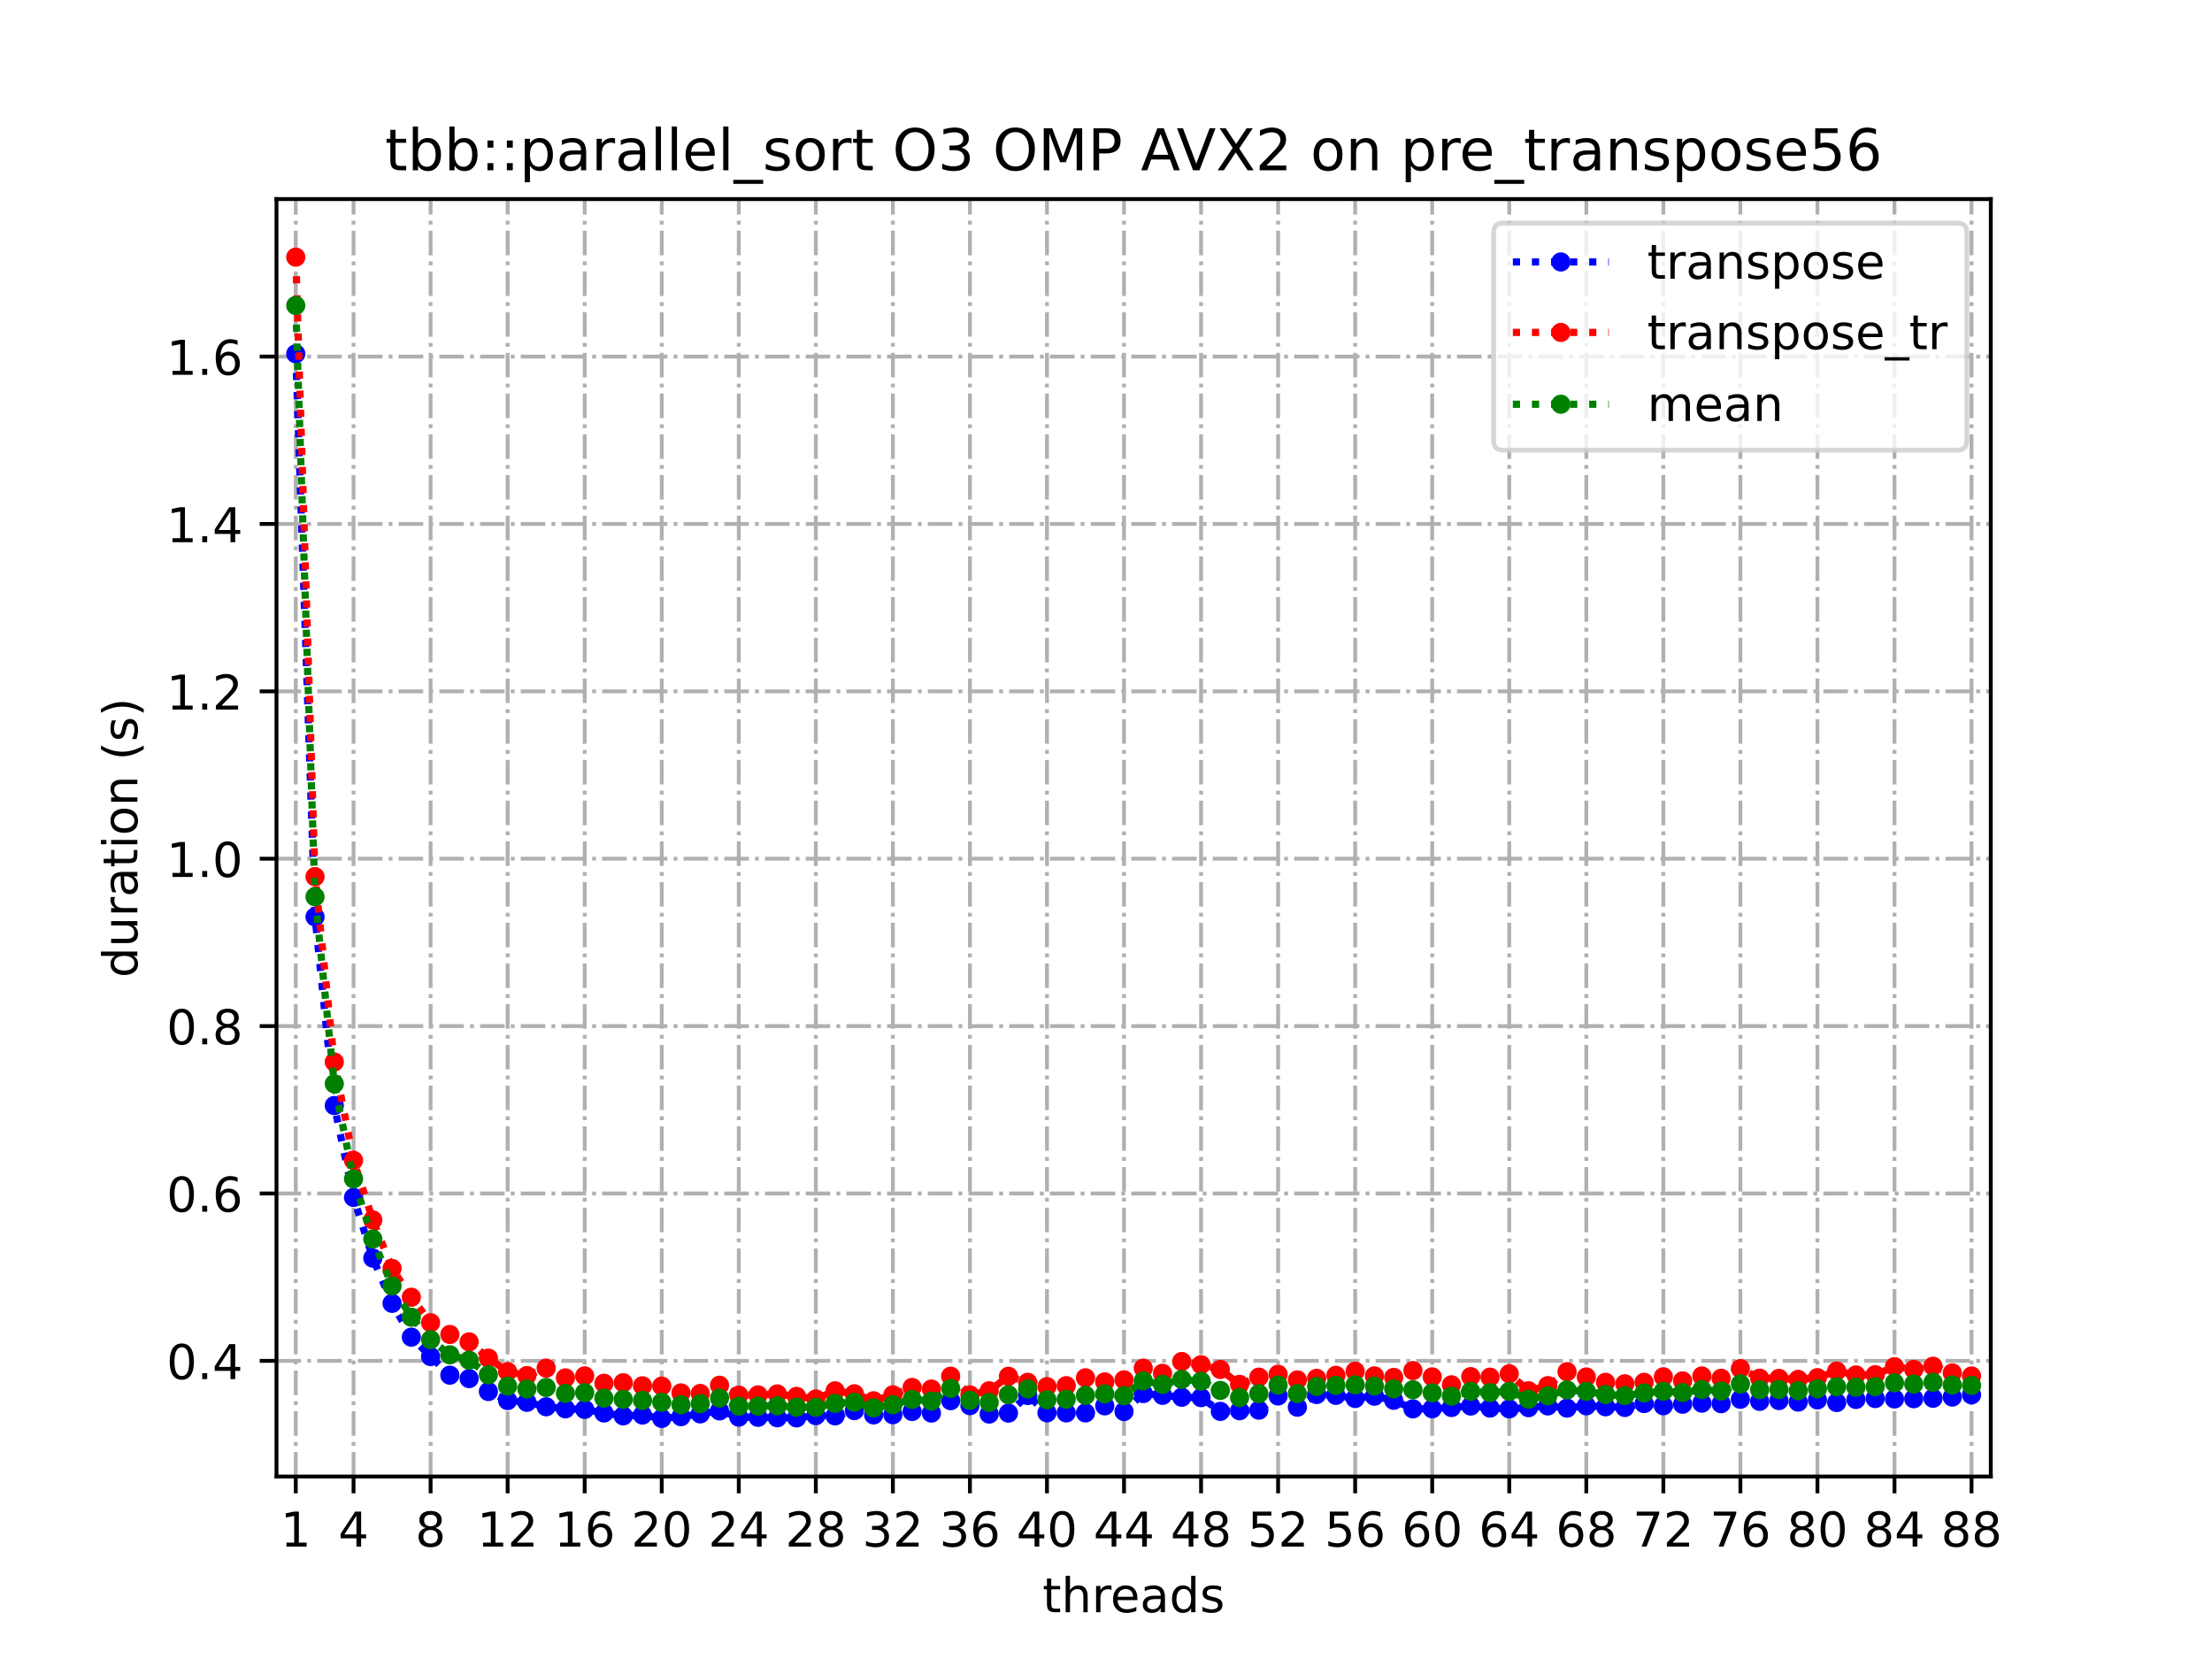 <?xml version="1.0" encoding="utf-8" standalone="no"?>
<!DOCTYPE svg PUBLIC "-//W3C//DTD SVG 1.1//EN"
  "http://www.w3.org/Graphics/SVG/1.1/DTD/svg11.dtd">
<!-- Created with matplotlib (https://matplotlib.org/) -->
<svg height="345.6pt" version="1.1" viewBox="0 0 460.8 345.6" width="460.8pt" xmlns="http://www.w3.org/2000/svg" xmlns:xlink="http://www.w3.org/1999/xlink">
 <defs>
  <style type="text/css">
*{stroke-linecap:butt;stroke-linejoin:round;}
  </style>
 </defs>
 <g id="figure_1">
  <g id="patch_1">
   <path d="M 0 345.6 
L 460.8 345.6 
L 460.8 0 
L 0 0 
z
" style="fill:#ffffff;"/>
  </g>
  <g id="axes_1">
   <g id="patch_2">
    <path d="M 57.6 307.584 
L 414.72 307.584 
L 414.72 41.472 
L 57.6 41.472 
z
" style="fill:#ffffff;"/>
   </g>
   <g id="matplotlib.axis_1">
    <g id="xtick_1">
     <g id="line2d_1">
      <path clip-path="url(#p22c925d87d)" d="M 61.613 307.584 
L 61.613 41.472 
" style="fill:none;stroke:#b0b0b0;stroke-dasharray:5.12,1.28,0.8,1.28;stroke-dashoffset:0;stroke-width:0.8;"/>
     </g>
     <g id="line2d_2">
      <defs>
       <path d="M 0 0 
L 0 3.5 
" id="m5f41c78e97" style="stroke:#000000;stroke-width:0.8;"/>
      </defs>
      <g>
       <use style="stroke:#000000;stroke-width:0.8;" x="61.613" xlink:href="#m5f41c78e97" y="307.584"/>
      </g>
     </g>
     <g id="text_1">
      <!-- 1 -->
      <defs>
       <path d="M 12.406 8.297 
L 28.516 8.297 
L 28.516 63.922 
L 10.984 60.406 
L 10.984 69.391 
L 28.422 72.906 
L 38.281 72.906 
L 38.281 8.297 
L 54.391 8.297 
L 54.391 0 
L 12.406 0 
z
" id="DejaVuSans-49"/>
      </defs>
      <g transform="translate(58.431 322.182)scale(0.1 -0.1)">
       <use xlink:href="#DejaVuSans-49"/>
      </g>
     </g>
    </g>
    <g id="xtick_2">
     <g id="line2d_3">
      <path clip-path="url(#p22c925d87d)" d="M 73.65 307.584 
L 73.65 41.472 
" style="fill:none;stroke:#b0b0b0;stroke-dasharray:5.12,1.28,0.8,1.28;stroke-dashoffset:0;stroke-width:0.8;"/>
     </g>
     <g id="line2d_4">
      <g>
       <use style="stroke:#000000;stroke-width:0.8;" x="73.65" xlink:href="#m5f41c78e97" y="307.584"/>
      </g>
     </g>
     <g id="text_2">
      <!-- 4 -->
      <defs>
       <path d="M 37.797 64.312 
L 12.891 25.391 
L 37.797 25.391 
z
M 35.203 72.906 
L 47.609 72.906 
L 47.609 25.391 
L 58.016 25.391 
L 58.016 17.188 
L 47.609 17.188 
L 47.609 0 
L 37.797 0 
L 37.797 17.188 
L 4.891 17.188 
L 4.891 26.703 
z
" id="DejaVuSans-52"/>
      </defs>
      <g transform="translate(70.469 322.182)scale(0.1 -0.1)">
       <use xlink:href="#DejaVuSans-52"/>
      </g>
     </g>
    </g>
    <g id="xtick_3">
     <g id="line2d_5">
      <path clip-path="url(#p22c925d87d)" d="M 89.701 307.584 
L 89.701 41.472 
" style="fill:none;stroke:#b0b0b0;stroke-dasharray:5.12,1.28,0.8,1.28;stroke-dashoffset:0;stroke-width:0.8;"/>
     </g>
     <g id="line2d_6">
      <g>
       <use style="stroke:#000000;stroke-width:0.8;" x="89.701" xlink:href="#m5f41c78e97" y="307.584"/>
      </g>
     </g>
     <g id="text_3">
      <!-- 8 -->
      <defs>
       <path d="M 31.781 34.625 
Q 24.75 34.625 20.719 30.859 
Q 16.703 27.094 16.703 20.516 
Q 16.703 13.922 20.719 10.156 
Q 24.75 6.391 31.781 6.391 
Q 38.812 6.391 42.859 10.172 
Q 46.922 13.969 46.922 20.516 
Q 46.922 27.094 42.891 30.859 
Q 38.875 34.625 31.781 34.625 
z
M 21.922 38.812 
Q 15.578 40.375 12.031 44.719 
Q 8.5 49.078 8.5 55.328 
Q 8.5 64.062 14.719 69.141 
Q 20.953 74.219 31.781 74.219 
Q 42.672 74.219 48.875 69.141 
Q 55.078 64.062 55.078 55.328 
Q 55.078 49.078 51.531 44.719 
Q 48 40.375 41.703 38.812 
Q 48.828 37.156 52.797 32.312 
Q 56.781 27.484 56.781 20.516 
Q 56.781 9.906 50.312 4.234 
Q 43.844 -1.422 31.781 -1.422 
Q 19.734 -1.422 13.25 4.234 
Q 6.781 9.906 6.781 20.516 
Q 6.781 27.484 10.781 32.312 
Q 14.797 37.156 21.922 38.812 
z
M 18.312 54.391 
Q 18.312 48.734 21.844 45.562 
Q 25.391 42.391 31.781 42.391 
Q 38.141 42.391 41.719 45.562 
Q 45.312 48.734 45.312 54.391 
Q 45.312 60.062 41.719 63.234 
Q 38.141 66.406 31.781 66.406 
Q 25.391 66.406 21.844 63.234 
Q 18.312 60.062 18.312 54.391 
z
" id="DejaVuSans-56"/>
      </defs>
      <g transform="translate(86.519 322.182)scale(0.1 -0.1)">
       <use xlink:href="#DejaVuSans-56"/>
      </g>
     </g>
    </g>
    <g id="xtick_4">
     <g id="line2d_7">
      <path clip-path="url(#p22c925d87d)" d="M 105.751 307.584 
L 105.751 41.472 
" style="fill:none;stroke:#b0b0b0;stroke-dasharray:5.12,1.28,0.8,1.28;stroke-dashoffset:0;stroke-width:0.8;"/>
     </g>
     <g id="line2d_8">
      <g>
       <use style="stroke:#000000;stroke-width:0.8;" x="105.751" xlink:href="#m5f41c78e97" y="307.584"/>
      </g>
     </g>
     <g id="text_4">
      <!-- 12 -->
      <defs>
       <path d="M 19.188 8.297 
L 53.609 8.297 
L 53.609 0 
L 7.328 0 
L 7.328 8.297 
Q 12.938 14.109 22.625 23.891 
Q 32.328 33.688 34.812 36.531 
Q 39.547 41.844 41.422 45.531 
Q 43.312 49.219 43.312 52.781 
Q 43.312 58.594 39.234 62.25 
Q 35.156 65.922 28.609 65.922 
Q 23.969 65.922 18.812 64.312 
Q 13.672 62.703 7.812 59.422 
L 7.812 69.391 
Q 13.766 71.781 18.938 73 
Q 24.125 74.219 28.422 74.219 
Q 39.75 74.219 46.484 68.547 
Q 53.219 62.891 53.219 53.422 
Q 53.219 48.922 51.531 44.891 
Q 49.859 40.875 45.406 35.406 
Q 44.188 33.984 37.641 27.219 
Q 31.109 20.453 19.188 8.297 
z
" id="DejaVuSans-50"/>
      </defs>
      <g transform="translate(99.389 322.182)scale(0.1 -0.1)">
       <use xlink:href="#DejaVuSans-49"/>
       <use x="63.623" xlink:href="#DejaVuSans-50"/>
      </g>
     </g>
    </g>
    <g id="xtick_5">
     <g id="line2d_9">
      <path clip-path="url(#p22c925d87d)" d="M 121.801 307.584 
L 121.801 41.472 
" style="fill:none;stroke:#b0b0b0;stroke-dasharray:5.12,1.28,0.8,1.28;stroke-dashoffset:0;stroke-width:0.8;"/>
     </g>
     <g id="line2d_10">
      <g>
       <use style="stroke:#000000;stroke-width:0.8;" x="121.801" xlink:href="#m5f41c78e97" y="307.584"/>
      </g>
     </g>
     <g id="text_5">
      <!-- 16 -->
      <defs>
       <path d="M 33.016 40.375 
Q 26.375 40.375 22.484 35.828 
Q 18.609 31.297 18.609 23.391 
Q 18.609 15.531 22.484 10.953 
Q 26.375 6.391 33.016 6.391 
Q 39.656 6.391 43.531 10.953 
Q 47.406 15.531 47.406 23.391 
Q 47.406 31.297 43.531 35.828 
Q 39.656 40.375 33.016 40.375 
z
M 52.594 71.297 
L 52.594 62.312 
Q 48.875 64.062 45.094 64.984 
Q 41.312 65.922 37.594 65.922 
Q 27.828 65.922 22.672 59.328 
Q 17.531 52.734 16.797 39.406 
Q 19.672 43.656 24.016 45.922 
Q 28.375 48.188 33.594 48.188 
Q 44.578 48.188 50.953 41.516 
Q 57.328 34.859 57.328 23.391 
Q 57.328 12.156 50.688 5.359 
Q 44.047 -1.422 33.016 -1.422 
Q 20.359 -1.422 13.672 8.266 
Q 6.984 17.969 6.984 36.375 
Q 6.984 53.656 15.188 63.938 
Q 23.391 74.219 37.203 74.219 
Q 40.922 74.219 44.703 73.484 
Q 48.484 72.75 52.594 71.297 
z
" id="DejaVuSans-54"/>
      </defs>
      <g transform="translate(115.439 322.182)scale(0.1 -0.1)">
       <use xlink:href="#DejaVuSans-49"/>
       <use x="63.623" xlink:href="#DejaVuSans-54"/>
      </g>
     </g>
    </g>
    <g id="xtick_6">
     <g id="line2d_11">
      <path clip-path="url(#p22c925d87d)" d="M 137.852 307.584 
L 137.852 41.472 
" style="fill:none;stroke:#b0b0b0;stroke-dasharray:5.12,1.28,0.8,1.28;stroke-dashoffset:0;stroke-width:0.8;"/>
     </g>
     <g id="line2d_12">
      <g>
       <use style="stroke:#000000;stroke-width:0.8;" x="137.852" xlink:href="#m5f41c78e97" y="307.584"/>
      </g>
     </g>
     <g id="text_6">
      <!-- 20 -->
      <defs>
       <path d="M 31.781 66.406 
Q 24.172 66.406 20.328 58.906 
Q 16.5 51.422 16.5 36.375 
Q 16.5 21.391 20.328 13.891 
Q 24.172 6.391 31.781 6.391 
Q 39.453 6.391 43.281 13.891 
Q 47.125 21.391 47.125 36.375 
Q 47.125 51.422 43.281 58.906 
Q 39.453 66.406 31.781 66.406 
z
M 31.781 74.219 
Q 44.047 74.219 50.516 64.516 
Q 56.984 54.828 56.984 36.375 
Q 56.984 17.969 50.516 8.266 
Q 44.047 -1.422 31.781 -1.422 
Q 19.531 -1.422 13.062 8.266 
Q 6.594 17.969 6.594 36.375 
Q 6.594 54.828 13.062 64.516 
Q 19.531 74.219 31.781 74.219 
z
" id="DejaVuSans-48"/>
      </defs>
      <g transform="translate(131.489 322.182)scale(0.1 -0.1)">
       <use xlink:href="#DejaVuSans-50"/>
       <use x="63.623" xlink:href="#DejaVuSans-48"/>
      </g>
     </g>
    </g>
    <g id="xtick_7">
     <g id="line2d_13">
      <path clip-path="url(#p22c925d87d)" d="M 153.902 307.584 
L 153.902 41.472 
" style="fill:none;stroke:#b0b0b0;stroke-dasharray:5.12,1.28,0.8,1.28;stroke-dashoffset:0;stroke-width:0.8;"/>
     </g>
     <g id="line2d_14">
      <g>
       <use style="stroke:#000000;stroke-width:0.8;" x="153.902" xlink:href="#m5f41c78e97" y="307.584"/>
      </g>
     </g>
     <g id="text_7">
      <!-- 24 -->
      <g transform="translate(147.54 322.182)scale(0.1 -0.1)">
       <use xlink:href="#DejaVuSans-50"/>
       <use x="63.623" xlink:href="#DejaVuSans-52"/>
      </g>
     </g>
    </g>
    <g id="xtick_8">
     <g id="line2d_15">
      <path clip-path="url(#p22c925d87d)" d="M 169.952 307.584 
L 169.952 41.472 
" style="fill:none;stroke:#b0b0b0;stroke-dasharray:5.12,1.28,0.8,1.28;stroke-dashoffset:0;stroke-width:0.8;"/>
     </g>
     <g id="line2d_16">
      <g>
       <use style="stroke:#000000;stroke-width:0.8;" x="169.952" xlink:href="#m5f41c78e97" y="307.584"/>
      </g>
     </g>
     <g id="text_8">
      <!-- 28 -->
      <g transform="translate(163.59 322.182)scale(0.1 -0.1)">
       <use xlink:href="#DejaVuSans-50"/>
       <use x="63.623" xlink:href="#DejaVuSans-56"/>
      </g>
     </g>
    </g>
    <g id="xtick_9">
     <g id="line2d_17">
      <path clip-path="url(#p22c925d87d)" d="M 186.003 307.584 
L 186.003 41.472 
" style="fill:none;stroke:#b0b0b0;stroke-dasharray:5.12,1.28,0.8,1.28;stroke-dashoffset:0;stroke-width:0.8;"/>
     </g>
     <g id="line2d_18">
      <g>
       <use style="stroke:#000000;stroke-width:0.8;" x="186.003" xlink:href="#m5f41c78e97" y="307.584"/>
      </g>
     </g>
     <g id="text_9">
      <!-- 32 -->
      <defs>
       <path d="M 40.578 39.312 
Q 47.656 37.797 51.625 33 
Q 55.609 28.219 55.609 21.188 
Q 55.609 10.406 48.188 4.484 
Q 40.766 -1.422 27.094 -1.422 
Q 22.516 -1.422 17.656 -0.516 
Q 12.797 0.391 7.625 2.203 
L 7.625 11.719 
Q 11.719 9.328 16.594 8.109 
Q 21.484 6.891 26.812 6.891 
Q 36.078 6.891 40.938 10.547 
Q 45.797 14.203 45.797 21.188 
Q 45.797 27.641 41.281 31.266 
Q 36.766 34.906 28.719 34.906 
L 20.219 34.906 
L 20.219 43.016 
L 29.109 43.016 
Q 36.375 43.016 40.234 45.922 
Q 44.094 48.828 44.094 54.297 
Q 44.094 59.906 40.109 62.906 
Q 36.141 65.922 28.719 65.922 
Q 24.656 65.922 20.016 65.031 
Q 15.375 64.156 9.812 62.312 
L 9.812 71.094 
Q 15.438 72.656 20.344 73.438 
Q 25.25 74.219 29.594 74.219 
Q 40.828 74.219 47.359 69.109 
Q 53.906 64.016 53.906 55.328 
Q 53.906 49.266 50.438 45.094 
Q 46.969 40.922 40.578 39.312 
z
" id="DejaVuSans-51"/>
      </defs>
      <g transform="translate(179.64 322.182)scale(0.1 -0.1)">
       <use xlink:href="#DejaVuSans-51"/>
       <use x="63.623" xlink:href="#DejaVuSans-50"/>
      </g>
     </g>
    </g>
    <g id="xtick_10">
     <g id="line2d_19">
      <path clip-path="url(#p22c925d87d)" d="M 202.053 307.584 
L 202.053 41.472 
" style="fill:none;stroke:#b0b0b0;stroke-dasharray:5.12,1.28,0.8,1.28;stroke-dashoffset:0;stroke-width:0.8;"/>
     </g>
     <g id="line2d_20">
      <g>
       <use style="stroke:#000000;stroke-width:0.8;" x="202.053" xlink:href="#m5f41c78e97" y="307.584"/>
      </g>
     </g>
     <g id="text_10">
      <!-- 36 -->
      <g transform="translate(195.691 322.182)scale(0.1 -0.1)">
       <use xlink:href="#DejaVuSans-51"/>
       <use x="63.623" xlink:href="#DejaVuSans-54"/>
      </g>
     </g>
    </g>
    <g id="xtick_11">
     <g id="line2d_21">
      <path clip-path="url(#p22c925d87d)" d="M 218.103 307.584 
L 218.103 41.472 
" style="fill:none;stroke:#b0b0b0;stroke-dasharray:5.12,1.28,0.8,1.28;stroke-dashoffset:0;stroke-width:0.8;"/>
     </g>
     <g id="line2d_22">
      <g>
       <use style="stroke:#000000;stroke-width:0.8;" x="218.103" xlink:href="#m5f41c78e97" y="307.584"/>
      </g>
     </g>
     <g id="text_11">
      <!-- 40 -->
      <g transform="translate(211.741 322.182)scale(0.1 -0.1)">
       <use xlink:href="#DejaVuSans-52"/>
       <use x="63.623" xlink:href="#DejaVuSans-48"/>
      </g>
     </g>
    </g>
    <g id="xtick_12">
     <g id="line2d_23">
      <path clip-path="url(#p22c925d87d)" d="M 234.154 307.584 
L 234.154 41.472 
" style="fill:none;stroke:#b0b0b0;stroke-dasharray:5.12,1.28,0.8,1.28;stroke-dashoffset:0;stroke-width:0.8;"/>
     </g>
     <g id="line2d_24">
      <g>
       <use style="stroke:#000000;stroke-width:0.8;" x="234.154" xlink:href="#m5f41c78e97" y="307.584"/>
      </g>
     </g>
     <g id="text_12">
      <!-- 44 -->
      <g transform="translate(227.791 322.182)scale(0.1 -0.1)">
       <use xlink:href="#DejaVuSans-52"/>
       <use x="63.623" xlink:href="#DejaVuSans-52"/>
      </g>
     </g>
    </g>
    <g id="xtick_13">
     <g id="line2d_25">
      <path clip-path="url(#p22c925d87d)" d="M 250.204 307.584 
L 250.204 41.472 
" style="fill:none;stroke:#b0b0b0;stroke-dasharray:5.12,1.28,0.8,1.28;stroke-dashoffset:0;stroke-width:0.8;"/>
     </g>
     <g id="line2d_26">
      <g>
       <use style="stroke:#000000;stroke-width:0.8;" x="250.204" xlink:href="#m5f41c78e97" y="307.584"/>
      </g>
     </g>
     <g id="text_13">
      <!-- 48 -->
      <g transform="translate(243.842 322.182)scale(0.1 -0.1)">
       <use xlink:href="#DejaVuSans-52"/>
       <use x="63.623" xlink:href="#DejaVuSans-56"/>
      </g>
     </g>
    </g>
    <g id="xtick_14">
     <g id="line2d_27">
      <path clip-path="url(#p22c925d87d)" d="M 266.254 307.584 
L 266.254 41.472 
" style="fill:none;stroke:#b0b0b0;stroke-dasharray:5.12,1.28,0.8,1.28;stroke-dashoffset:0;stroke-width:0.8;"/>
     </g>
     <g id="line2d_28">
      <g>
       <use style="stroke:#000000;stroke-width:0.8;" x="266.254" xlink:href="#m5f41c78e97" y="307.584"/>
      </g>
     </g>
     <g id="text_14">
      <!-- 52 -->
      <defs>
       <path d="M 10.797 72.906 
L 49.516 72.906 
L 49.516 64.594 
L 19.828 64.594 
L 19.828 46.734 
Q 21.969 47.469 24.109 47.828 
Q 26.266 48.188 28.422 48.188 
Q 40.625 48.188 47.75 41.5 
Q 54.891 34.812 54.891 23.391 
Q 54.891 11.625 47.562 5.094 
Q 40.234 -1.422 26.906 -1.422 
Q 22.312 -1.422 17.547 -0.641 
Q 12.797 0.141 7.719 1.703 
L 7.719 11.625 
Q 12.109 9.234 16.797 8.062 
Q 21.484 6.891 26.703 6.891 
Q 35.156 6.891 40.078 11.328 
Q 45.016 15.766 45.016 23.391 
Q 45.016 31 40.078 35.438 
Q 35.156 39.891 26.703 39.891 
Q 22.75 39.891 18.812 39.016 
Q 14.891 38.141 10.797 36.281 
z
" id="DejaVuSans-53"/>
      </defs>
      <g transform="translate(259.892 322.182)scale(0.1 -0.1)">
       <use xlink:href="#DejaVuSans-53"/>
       <use x="63.623" xlink:href="#DejaVuSans-50"/>
      </g>
     </g>
    </g>
    <g id="xtick_15">
     <g id="line2d_29">
      <path clip-path="url(#p22c925d87d)" d="M 282.305 307.584 
L 282.305 41.472 
" style="fill:none;stroke:#b0b0b0;stroke-dasharray:5.12,1.28,0.8,1.28;stroke-dashoffset:0;stroke-width:0.8;"/>
     </g>
     <g id="line2d_30">
      <g>
       <use style="stroke:#000000;stroke-width:0.8;" x="282.305" xlink:href="#m5f41c78e97" y="307.584"/>
      </g>
     </g>
     <g id="text_15">
      <!-- 56 -->
      <g transform="translate(275.942 322.182)scale(0.1 -0.1)">
       <use xlink:href="#DejaVuSans-53"/>
       <use x="63.623" xlink:href="#DejaVuSans-54"/>
      </g>
     </g>
    </g>
    <g id="xtick_16">
     <g id="line2d_31">
      <path clip-path="url(#p22c925d87d)" d="M 298.355 307.584 
L 298.355 41.472 
" style="fill:none;stroke:#b0b0b0;stroke-dasharray:5.12,1.28,0.8,1.28;stroke-dashoffset:0;stroke-width:0.8;"/>
     </g>
     <g id="line2d_32">
      <g>
       <use style="stroke:#000000;stroke-width:0.8;" x="298.355" xlink:href="#m5f41c78e97" y="307.584"/>
      </g>
     </g>
     <g id="text_16">
      <!-- 60 -->
      <g transform="translate(291.993 322.182)scale(0.1 -0.1)">
       <use xlink:href="#DejaVuSans-54"/>
       <use x="63.623" xlink:href="#DejaVuSans-48"/>
      </g>
     </g>
    </g>
    <g id="xtick_17">
     <g id="line2d_33">
      <path clip-path="url(#p22c925d87d)" d="M 314.405 307.584 
L 314.405 41.472 
" style="fill:none;stroke:#b0b0b0;stroke-dasharray:5.12,1.28,0.8,1.28;stroke-dashoffset:0;stroke-width:0.8;"/>
     </g>
     <g id="line2d_34">
      <g>
       <use style="stroke:#000000;stroke-width:0.8;" x="314.405" xlink:href="#m5f41c78e97" y="307.584"/>
      </g>
     </g>
     <g id="text_17">
      <!-- 64 -->
      <g transform="translate(308.043 322.182)scale(0.1 -0.1)">
       <use xlink:href="#DejaVuSans-54"/>
       <use x="63.623" xlink:href="#DejaVuSans-52"/>
      </g>
     </g>
    </g>
    <g id="xtick_18">
     <g id="line2d_35">
      <path clip-path="url(#p22c925d87d)" d="M 330.456 307.584 
L 330.456 41.472 
" style="fill:none;stroke:#b0b0b0;stroke-dasharray:5.12,1.28,0.8,1.28;stroke-dashoffset:0;stroke-width:0.8;"/>
     </g>
     <g id="line2d_36">
      <g>
       <use style="stroke:#000000;stroke-width:0.8;" x="330.456" xlink:href="#m5f41c78e97" y="307.584"/>
      </g>
     </g>
     <g id="text_18">
      <!-- 68 -->
      <g transform="translate(324.093 322.182)scale(0.1 -0.1)">
       <use xlink:href="#DejaVuSans-54"/>
       <use x="63.623" xlink:href="#DejaVuSans-56"/>
      </g>
     </g>
    </g>
    <g id="xtick_19">
     <g id="line2d_37">
      <path clip-path="url(#p22c925d87d)" d="M 346.506 307.584 
L 346.506 41.472 
" style="fill:none;stroke:#b0b0b0;stroke-dasharray:5.12,1.28,0.8,1.28;stroke-dashoffset:0;stroke-width:0.8;"/>
     </g>
     <g id="line2d_38">
      <g>
       <use style="stroke:#000000;stroke-width:0.8;" x="346.506" xlink:href="#m5f41c78e97" y="307.584"/>
      </g>
     </g>
     <g id="text_19">
      <!-- 72 -->
      <defs>
       <path d="M 8.203 72.906 
L 55.078 72.906 
L 55.078 68.703 
L 28.609 0 
L 18.312 0 
L 43.219 64.594 
L 8.203 64.594 
z
" id="DejaVuSans-55"/>
      </defs>
      <g transform="translate(340.144 322.182)scale(0.1 -0.1)">
       <use xlink:href="#DejaVuSans-55"/>
       <use x="63.623" xlink:href="#DejaVuSans-50"/>
      </g>
     </g>
    </g>
    <g id="xtick_20">
     <g id="line2d_39">
      <path clip-path="url(#p22c925d87d)" d="M 362.556 307.584 
L 362.556 41.472 
" style="fill:none;stroke:#b0b0b0;stroke-dasharray:5.12,1.28,0.8,1.28;stroke-dashoffset:0;stroke-width:0.8;"/>
     </g>
     <g id="line2d_40">
      <g>
       <use style="stroke:#000000;stroke-width:0.8;" x="362.556" xlink:href="#m5f41c78e97" y="307.584"/>
      </g>
     </g>
     <g id="text_20">
      <!-- 76 -->
      <g transform="translate(356.194 322.182)scale(0.1 -0.1)">
       <use xlink:href="#DejaVuSans-55"/>
       <use x="63.623" xlink:href="#DejaVuSans-54"/>
      </g>
     </g>
    </g>
    <g id="xtick_21">
     <g id="line2d_41">
      <path clip-path="url(#p22c925d87d)" d="M 378.607 307.584 
L 378.607 41.472 
" style="fill:none;stroke:#b0b0b0;stroke-dasharray:5.12,1.28,0.8,1.28;stroke-dashoffset:0;stroke-width:0.8;"/>
     </g>
     <g id="line2d_42">
      <g>
       <use style="stroke:#000000;stroke-width:0.8;" x="378.607" xlink:href="#m5f41c78e97" y="307.584"/>
      </g>
     </g>
     <g id="text_21">
      <!-- 80 -->
      <g transform="translate(372.244 322.182)scale(0.1 -0.1)">
       <use xlink:href="#DejaVuSans-56"/>
       <use x="63.623" xlink:href="#DejaVuSans-48"/>
      </g>
     </g>
    </g>
    <g id="xtick_22">
     <g id="line2d_43">
      <path clip-path="url(#p22c925d87d)" d="M 394.657 307.584 
L 394.657 41.472 
" style="fill:none;stroke:#b0b0b0;stroke-dasharray:5.12,1.28,0.8,1.28;stroke-dashoffset:0;stroke-width:0.8;"/>
     </g>
     <g id="line2d_44">
      <g>
       <use style="stroke:#000000;stroke-width:0.8;" x="394.657" xlink:href="#m5f41c78e97" y="307.584"/>
      </g>
     </g>
     <g id="text_22">
      <!-- 84 -->
      <g transform="translate(388.295 322.182)scale(0.1 -0.1)">
       <use xlink:href="#DejaVuSans-56"/>
       <use x="63.623" xlink:href="#DejaVuSans-52"/>
      </g>
     </g>
    </g>
    <g id="xtick_23">
     <g id="line2d_45">
      <path clip-path="url(#p22c925d87d)" d="M 410.707 307.584 
L 410.707 41.472 
" style="fill:none;stroke:#b0b0b0;stroke-dasharray:5.12,1.28,0.8,1.28;stroke-dashoffset:0;stroke-width:0.8;"/>
     </g>
     <g id="line2d_46">
      <g>
       <use style="stroke:#000000;stroke-width:0.8;" x="410.707" xlink:href="#m5f41c78e97" y="307.584"/>
      </g>
     </g>
     <g id="text_23">
      <!-- 88 -->
      <g transform="translate(404.345 322.182)scale(0.1 -0.1)">
       <use xlink:href="#DejaVuSans-56"/>
       <use x="63.623" xlink:href="#DejaVuSans-56"/>
      </g>
     </g>
    </g>
    <g id="text_24">
     <!-- threads -->
     <defs>
      <path d="M 18.312 70.219 
L 18.312 54.688 
L 36.812 54.688 
L 36.812 47.703 
L 18.312 47.703 
L 18.312 18.016 
Q 18.312 11.328 20.141 9.422 
Q 21.969 7.516 27.594 7.516 
L 36.812 7.516 
L 36.812 0 
L 27.594 0 
Q 17.188 0 13.234 3.875 
Q 9.281 7.766 9.281 18.016 
L 9.281 47.703 
L 2.688 47.703 
L 2.688 54.688 
L 9.281 54.688 
L 9.281 70.219 
z
" id="DejaVuSans-116"/>
      <path d="M 54.891 33.016 
L 54.891 0 
L 45.906 0 
L 45.906 32.719 
Q 45.906 40.484 42.875 44.328 
Q 39.844 48.188 33.797 48.188 
Q 26.516 48.188 22.312 43.547 
Q 18.109 38.922 18.109 30.906 
L 18.109 0 
L 9.078 0 
L 9.078 75.984 
L 18.109 75.984 
L 18.109 46.188 
Q 21.344 51.125 25.703 53.562 
Q 30.078 56 35.797 56 
Q 45.219 56 50.047 50.172 
Q 54.891 44.344 54.891 33.016 
z
" id="DejaVuSans-104"/>
      <path d="M 41.109 46.297 
Q 39.594 47.172 37.812 47.578 
Q 36.031 48 33.891 48 
Q 26.266 48 22.188 43.047 
Q 18.109 38.094 18.109 28.812 
L 18.109 0 
L 9.078 0 
L 9.078 54.688 
L 18.109 54.688 
L 18.109 46.188 
Q 20.953 51.172 25.484 53.578 
Q 30.031 56 36.531 56 
Q 37.453 56 38.578 55.875 
Q 39.703 55.766 41.062 55.516 
z
" id="DejaVuSans-114"/>
      <path d="M 56.203 29.594 
L 56.203 25.203 
L 14.891 25.203 
Q 15.484 15.922 20.484 11.062 
Q 25.484 6.203 34.422 6.203 
Q 39.594 6.203 44.453 7.469 
Q 49.312 8.734 54.109 11.281 
L 54.109 2.781 
Q 49.266 0.734 44.188 -0.344 
Q 39.109 -1.422 33.891 -1.422 
Q 20.797 -1.422 13.156 6.188 
Q 5.516 13.812 5.516 26.812 
Q 5.516 40.234 12.766 48.109 
Q 20.016 56 32.328 56 
Q 43.359 56 49.781 48.891 
Q 56.203 41.797 56.203 29.594 
z
M 47.219 32.234 
Q 47.125 39.594 43.094 43.984 
Q 39.062 48.391 32.422 48.391 
Q 24.906 48.391 20.391 44.141 
Q 15.875 39.891 15.188 32.172 
z
" id="DejaVuSans-101"/>
      <path d="M 34.281 27.484 
Q 23.391 27.484 19.188 25 
Q 14.984 22.516 14.984 16.5 
Q 14.984 11.719 18.141 8.906 
Q 21.297 6.109 26.703 6.109 
Q 34.188 6.109 38.703 11.406 
Q 43.219 16.703 43.219 25.484 
L 43.219 27.484 
z
M 52.203 31.203 
L 52.203 0 
L 43.219 0 
L 43.219 8.297 
Q 40.141 3.328 35.547 0.953 
Q 30.953 -1.422 24.312 -1.422 
Q 15.922 -1.422 10.953 3.297 
Q 6 8.016 6 15.922 
Q 6 25.141 12.172 29.828 
Q 18.359 34.516 30.609 34.516 
L 43.219 34.516 
L 43.219 35.406 
Q 43.219 41.609 39.141 45 
Q 35.062 48.391 27.688 48.391 
Q 23 48.391 18.547 47.266 
Q 14.109 46.141 10.016 43.891 
L 10.016 52.203 
Q 14.938 54.109 19.578 55.047 
Q 24.219 56 28.609 56 
Q 40.484 56 46.344 49.844 
Q 52.203 43.703 52.203 31.203 
z
" id="DejaVuSans-97"/>
      <path d="M 45.406 46.391 
L 45.406 75.984 
L 54.391 75.984 
L 54.391 0 
L 45.406 0 
L 45.406 8.203 
Q 42.578 3.328 38.25 0.953 
Q 33.938 -1.422 27.875 -1.422 
Q 17.969 -1.422 11.734 6.484 
Q 5.516 14.406 5.516 27.297 
Q 5.516 40.188 11.734 48.094 
Q 17.969 56 27.875 56 
Q 33.938 56 38.25 53.625 
Q 42.578 51.266 45.406 46.391 
z
M 14.797 27.297 
Q 14.797 17.391 18.875 11.75 
Q 22.953 6.109 30.078 6.109 
Q 37.203 6.109 41.297 11.75 
Q 45.406 17.391 45.406 27.297 
Q 45.406 37.203 41.297 42.844 
Q 37.203 48.484 30.078 48.484 
Q 22.953 48.484 18.875 42.844 
Q 14.797 37.203 14.797 27.297 
z
" id="DejaVuSans-100"/>
      <path d="M 44.281 53.078 
L 44.281 44.578 
Q 40.484 46.531 36.375 47.5 
Q 32.281 48.484 27.875 48.484 
Q 21.188 48.484 17.844 46.438 
Q 14.5 44.391 14.5 40.281 
Q 14.5 37.156 16.891 35.375 
Q 19.281 33.594 26.516 31.984 
L 29.594 31.297 
Q 39.156 29.25 43.188 25.516 
Q 47.219 21.781 47.219 15.094 
Q 47.219 7.469 41.188 3.016 
Q 35.156 -1.422 24.609 -1.422 
Q 20.219 -1.422 15.453 -0.562 
Q 10.688 0.297 5.422 2 
L 5.422 11.281 
Q 10.406 8.688 15.234 7.391 
Q 20.062 6.109 24.812 6.109 
Q 31.156 6.109 34.562 8.281 
Q 37.984 10.453 37.984 14.406 
Q 37.984 18.062 35.516 20.016 
Q 33.062 21.969 24.703 23.781 
L 21.578 24.516 
Q 13.234 26.266 9.516 29.906 
Q 5.812 33.547 5.812 39.891 
Q 5.812 47.609 11.281 51.797 
Q 16.75 56 26.812 56 
Q 31.781 56 36.172 55.266 
Q 40.578 54.547 44.281 53.078 
z
" id="DejaVuSans-115"/>
     </defs>
     <g transform="translate(217.169 335.861)scale(0.1 -0.1)">
      <use xlink:href="#DejaVuSans-116"/>
      <use x="39.209" xlink:href="#DejaVuSans-104"/>
      <use x="102.588" xlink:href="#DejaVuSans-114"/>
      <use x="141.451" xlink:href="#DejaVuSans-101"/>
      <use x="202.975" xlink:href="#DejaVuSans-97"/>
      <use x="264.254" xlink:href="#DejaVuSans-100"/>
      <use x="327.73" xlink:href="#DejaVuSans-115"/>
     </g>
    </g>
   </g>
   <g id="matplotlib.axis_2">
    <g id="ytick_1">
     <g id="line2d_47">
      <path clip-path="url(#p22c925d87d)" d="M 57.6 283.493 
L 414.72 283.493 
" style="fill:none;stroke:#b0b0b0;stroke-dasharray:5.12,1.28,0.8,1.28;stroke-dashoffset:0;stroke-width:0.8;"/>
     </g>
     <g id="line2d_48">
      <defs>
       <path d="M 0 0 
L -3.5 0 
" id="m7c54cb9d13" style="stroke:#000000;stroke-width:0.8;"/>
      </defs>
      <g>
       <use style="stroke:#000000;stroke-width:0.8;" x="57.6" xlink:href="#m7c54cb9d13" y="283.493"/>
      </g>
     </g>
     <g id="text_25">
      <!-- 0.4 -->
      <defs>
       <path d="M 10.688 12.406 
L 21 12.406 
L 21 0 
L 10.688 0 
z
" id="DejaVuSans-46"/>
      </defs>
      <g transform="translate(34.697 287.292)scale(0.1 -0.1)">
       <use xlink:href="#DejaVuSans-48"/>
       <use x="63.623" xlink:href="#DejaVuSans-46"/>
       <use x="95.41" xlink:href="#DejaVuSans-52"/>
      </g>
     </g>
    </g>
    <g id="ytick_2">
     <g id="line2d_49">
      <path clip-path="url(#p22c925d87d)" d="M 57.6 248.624 
L 414.72 248.624 
" style="fill:none;stroke:#b0b0b0;stroke-dasharray:5.12,1.28,0.8,1.28;stroke-dashoffset:0;stroke-width:0.8;"/>
     </g>
     <g id="line2d_50">
      <g>
       <use style="stroke:#000000;stroke-width:0.8;" x="57.6" xlink:href="#m7c54cb9d13" y="248.624"/>
      </g>
     </g>
     <g id="text_26">
      <!-- 0.6 -->
      <g transform="translate(34.697 252.423)scale(0.1 -0.1)">
       <use xlink:href="#DejaVuSans-48"/>
       <use x="63.623" xlink:href="#DejaVuSans-46"/>
       <use x="95.41" xlink:href="#DejaVuSans-54"/>
      </g>
     </g>
    </g>
    <g id="ytick_3">
     <g id="line2d_51">
      <path clip-path="url(#p22c925d87d)" d="M 57.6 213.755 
L 414.72 213.755 
" style="fill:none;stroke:#b0b0b0;stroke-dasharray:5.12,1.28,0.8,1.28;stroke-dashoffset:0;stroke-width:0.8;"/>
     </g>
     <g id="line2d_52">
      <g>
       <use style="stroke:#000000;stroke-width:0.8;" x="57.6" xlink:href="#m7c54cb9d13" y="213.755"/>
      </g>
     </g>
     <g id="text_27">
      <!-- 0.8 -->
      <g transform="translate(34.697 217.555)scale(0.1 -0.1)">
       <use xlink:href="#DejaVuSans-48"/>
       <use x="63.623" xlink:href="#DejaVuSans-46"/>
       <use x="95.41" xlink:href="#DejaVuSans-56"/>
      </g>
     </g>
    </g>
    <g id="ytick_4">
     <g id="line2d_53">
      <path clip-path="url(#p22c925d87d)" d="M 57.6 178.887 
L 414.72 178.887 
" style="fill:none;stroke:#b0b0b0;stroke-dasharray:5.12,1.28,0.8,1.28;stroke-dashoffset:0;stroke-width:0.8;"/>
     </g>
     <g id="line2d_54">
      <g>
       <use style="stroke:#000000;stroke-width:0.8;" x="57.6" xlink:href="#m7c54cb9d13" y="178.887"/>
      </g>
     </g>
     <g id="text_28">
      <!-- 1.0 -->
      <g transform="translate(34.697 182.686)scale(0.1 -0.1)">
       <use xlink:href="#DejaVuSans-49"/>
       <use x="63.623" xlink:href="#DejaVuSans-46"/>
       <use x="95.41" xlink:href="#DejaVuSans-48"/>
      </g>
     </g>
    </g>
    <g id="ytick_5">
     <g id="line2d_55">
      <path clip-path="url(#p22c925d87d)" d="M 57.6 144.018 
L 414.72 144.018 
" style="fill:none;stroke:#b0b0b0;stroke-dasharray:5.12,1.28,0.8,1.28;stroke-dashoffset:0;stroke-width:0.8;"/>
     </g>
     <g id="line2d_56">
      <g>
       <use style="stroke:#000000;stroke-width:0.8;" x="57.6" xlink:href="#m7c54cb9d13" y="144.018"/>
      </g>
     </g>
     <g id="text_29">
      <!-- 1.2 -->
      <g transform="translate(34.697 147.818)scale(0.1 -0.1)">
       <use xlink:href="#DejaVuSans-49"/>
       <use x="63.623" xlink:href="#DejaVuSans-46"/>
       <use x="95.41" xlink:href="#DejaVuSans-50"/>
      </g>
     </g>
    </g>
    <g id="ytick_6">
     <g id="line2d_57">
      <path clip-path="url(#p22c925d87d)" d="M 57.6 109.15 
L 414.72 109.15 
" style="fill:none;stroke:#b0b0b0;stroke-dasharray:5.12,1.28,0.8,1.28;stroke-dashoffset:0;stroke-width:0.8;"/>
     </g>
     <g id="line2d_58">
      <g>
       <use style="stroke:#000000;stroke-width:0.8;" x="57.6" xlink:href="#m7c54cb9d13" y="109.15"/>
      </g>
     </g>
     <g id="text_30">
      <!-- 1.4 -->
      <g transform="translate(34.697 112.949)scale(0.1 -0.1)">
       <use xlink:href="#DejaVuSans-49"/>
       <use x="63.623" xlink:href="#DejaVuSans-46"/>
       <use x="95.41" xlink:href="#DejaVuSans-52"/>
      </g>
     </g>
    </g>
    <g id="ytick_7">
     <g id="line2d_59">
      <path clip-path="url(#p22c925d87d)" d="M 57.6 74.281 
L 414.72 74.281 
" style="fill:none;stroke:#b0b0b0;stroke-dasharray:5.12,1.28,0.8,1.28;stroke-dashoffset:0;stroke-width:0.8;"/>
     </g>
     <g id="line2d_60">
      <g>
       <use style="stroke:#000000;stroke-width:0.8;" x="57.6" xlink:href="#m7c54cb9d13" y="74.281"/>
      </g>
     </g>
     <g id="text_31">
      <!-- 1.6 -->
      <g transform="translate(34.697 78.08)scale(0.1 -0.1)">
       <use xlink:href="#DejaVuSans-49"/>
       <use x="63.623" xlink:href="#DejaVuSans-46"/>
       <use x="95.41" xlink:href="#DejaVuSans-54"/>
      </g>
     </g>
    </g>
    <g id="text_32">
     <!-- duration (s) -->
     <defs>
      <path d="M 8.5 21.578 
L 8.5 54.688 
L 17.484 54.688 
L 17.484 21.922 
Q 17.484 14.156 20.5 10.266 
Q 23.531 6.391 29.594 6.391 
Q 36.859 6.391 41.078 11.031 
Q 45.312 15.672 45.312 23.688 
L 45.312 54.688 
L 54.297 54.688 
L 54.297 0 
L 45.312 0 
L 45.312 8.406 
Q 42.047 3.422 37.719 1 
Q 33.406 -1.422 27.688 -1.422 
Q 18.266 -1.422 13.375 4.438 
Q 8.5 10.297 8.5 21.578 
z
M 31.109 56 
z
" id="DejaVuSans-117"/>
      <path d="M 9.422 54.688 
L 18.406 54.688 
L 18.406 0 
L 9.422 0 
z
M 9.422 75.984 
L 18.406 75.984 
L 18.406 64.594 
L 9.422 64.594 
z
" id="DejaVuSans-105"/>
      <path d="M 30.609 48.391 
Q 23.391 48.391 19.188 42.75 
Q 14.984 37.109 14.984 27.297 
Q 14.984 17.484 19.156 11.844 
Q 23.344 6.203 30.609 6.203 
Q 37.797 6.203 41.984 11.859 
Q 46.188 17.531 46.188 27.297 
Q 46.188 37.016 41.984 42.703 
Q 37.797 48.391 30.609 48.391 
z
M 30.609 56 
Q 42.328 56 49.016 48.375 
Q 55.719 40.766 55.719 27.297 
Q 55.719 13.875 49.016 6.219 
Q 42.328 -1.422 30.609 -1.422 
Q 18.844 -1.422 12.172 6.219 
Q 5.516 13.875 5.516 27.297 
Q 5.516 40.766 12.172 48.375 
Q 18.844 56 30.609 56 
z
" id="DejaVuSans-111"/>
      <path d="M 54.891 33.016 
L 54.891 0 
L 45.906 0 
L 45.906 32.719 
Q 45.906 40.484 42.875 44.328 
Q 39.844 48.188 33.797 48.188 
Q 26.516 48.188 22.312 43.547 
Q 18.109 38.922 18.109 30.906 
L 18.109 0 
L 9.078 0 
L 9.078 54.688 
L 18.109 54.688 
L 18.109 46.188 
Q 21.344 51.125 25.703 53.562 
Q 30.078 56 35.797 56 
Q 45.219 56 50.047 50.172 
Q 54.891 44.344 54.891 33.016 
z
" id="DejaVuSans-110"/>
      <path id="DejaVuSans-32"/>
      <path d="M 31 75.875 
Q 24.469 64.656 21.281 53.656 
Q 18.109 42.672 18.109 31.391 
Q 18.109 20.125 21.312 9.062 
Q 24.516 -2 31 -13.188 
L 23.188 -13.188 
Q 15.875 -1.703 12.234 9.375 
Q 8.594 20.453 8.594 31.391 
Q 8.594 42.281 12.203 53.312 
Q 15.828 64.359 23.188 75.875 
z
" id="DejaVuSans-40"/>
      <path d="M 8.016 75.875 
L 15.828 75.875 
Q 23.141 64.359 26.781 53.312 
Q 30.422 42.281 30.422 31.391 
Q 30.422 20.453 26.781 9.375 
Q 23.141 -1.703 15.828 -13.188 
L 8.016 -13.188 
Q 14.5 -2 17.703 9.062 
Q 20.906 20.125 20.906 31.391 
Q 20.906 42.672 17.703 53.656 
Q 14.5 64.656 8.016 75.875 
z
" id="DejaVuSans-41"/>
     </defs>
     <g transform="translate(28.617 203.663)rotate(-90)scale(0.1 -0.1)">
      <use xlink:href="#DejaVuSans-100"/>
      <use x="63.477" xlink:href="#DejaVuSans-117"/>
      <use x="126.855" xlink:href="#DejaVuSans-114"/>
      <use x="167.969" xlink:href="#DejaVuSans-97"/>
      <use x="229.248" xlink:href="#DejaVuSans-116"/>
      <use x="268.457" xlink:href="#DejaVuSans-105"/>
      <use x="296.24" xlink:href="#DejaVuSans-111"/>
      <use x="357.422" xlink:href="#DejaVuSans-110"/>
      <use x="420.801" xlink:href="#DejaVuSans-32"/>
      <use x="452.588" xlink:href="#DejaVuSans-40"/>
      <use x="491.602" xlink:href="#DejaVuSans-115"/>
      <use x="543.701" xlink:href="#DejaVuSans-41"/>
     </g>
    </g>
   </g>
   <g id="line2d_61">
    <path clip-path="url(#p22c925d87d)" d="M 61.613 73.705 
L 65.625 191 
L 69.638 230.306 
L 73.65 249.443 
L 77.663 262.086 
L 81.676 271.511 
L 85.688 278.555 
L 89.701 282.596 
L 93.713 286.471 
L 97.726 287.185 
L 101.738 289.876 
L 105.751 291.76 
L 109.764 292.127 
L 113.776 293.056 
L 117.789 293.484 
L 121.801 293.602 
L 125.814 294.348 
L 129.827 294.953 
L 133.839 294.78 
L 137.852 295.488 
L 141.864 295.118 
L 145.877 294.535 
L 149.889 293.916 
L 153.902 295.217 
L 157.915 295.257 
L 161.927 295.346 
L 165.94 295.372 
L 169.952 294.899 
L 173.965 294.956 
L 177.978 293.854 
L 181.99 294.748 
L 186.003 294.703 
L 190.015 294.037 
L 194.028 294.369 
L 198.04 291.783 
L 202.053 292.82 
L 206.066 294.569 
L 210.078 294.376 
L 214.091 290.712 
L 218.103 294.319 
L 222.116 294.327 
L 226.129 294.334 
L 230.141 292.863 
L 234.154 294.041 
L 238.166 290.302 
L 242.179 290.676 
L 246.191 291.076 
L 250.204 291.155 
L 254.217 294.015 
L 258.229 293.882 
L 262.242 293.763 
L 266.254 290.803 
L 270.267 293.142 
L 274.28 290.502 
L 278.292 290.68 
L 282.305 291.331 
L 286.317 290.852 
L 290.33 291.707 
L 294.342 293.49 
L 298.355 293.48 
L 302.368 293.208 
L 306.38 292.903 
L 310.393 293.326 
L 314.405 293.489 
L 318.418 293.244 
L 322.431 292.879 
L 326.443 293.335 
L 330.456 292.858 
L 334.468 293.055 
L 338.481 293.199 
L 342.493 292.387 
L 346.506 292.846 
L 350.519 292.522 
L 354.531 292.299 
L 358.544 292.412 
L 362.556 291.496 
L 366.569 291.928 
L 370.582 291.764 
L 374.594 292.076 
L 378.607 291.622 
L 382.619 292.169 
L 386.632 291.532 
L 390.644 291.34 
L 394.657 291.425 
L 398.67 291.38 
L 402.682 291.284 
L 406.695 291.032 
L 410.707 290.571 
" style="fill:none;stroke:#0000ff;stroke-dasharray:1.5,2.475;stroke-dashoffset:0;stroke-width:1.5;"/>
    <defs>
     <path d="M 0 1.5 
C 0.398 1.5 0.779 1.342 1.061 1.061 
C 1.342 0.779 1.5 0.398 1.5 0 
C 1.5 -0.398 1.342 -0.779 1.061 -1.061 
C 0.779 -1.342 0.398 -1.5 0 -1.5 
C -0.398 -1.5 -0.779 -1.342 -1.061 -1.061 
C -1.342 -0.779 -1.5 -0.398 -1.5 0 
C -1.5 0.398 -1.342 0.779 -1.061 1.061 
C -0.779 1.342 -0.398 1.5 0 1.5 
z
" id="m10598c28d2" style="stroke:#0000ff;"/>
    </defs>
    <g clip-path="url(#p22c925d87d)">
     <use style="fill:#0000ff;stroke:#0000ff;" x="61.613" xlink:href="#m10598c28d2" y="73.705"/>
     <use style="fill:#0000ff;stroke:#0000ff;" x="65.625" xlink:href="#m10598c28d2" y="191"/>
     <use style="fill:#0000ff;stroke:#0000ff;" x="69.638" xlink:href="#m10598c28d2" y="230.306"/>
     <use style="fill:#0000ff;stroke:#0000ff;" x="73.65" xlink:href="#m10598c28d2" y="249.443"/>
     <use style="fill:#0000ff;stroke:#0000ff;" x="77.663" xlink:href="#m10598c28d2" y="262.086"/>
     <use style="fill:#0000ff;stroke:#0000ff;" x="81.676" xlink:href="#m10598c28d2" y="271.511"/>
     <use style="fill:#0000ff;stroke:#0000ff;" x="85.688" xlink:href="#m10598c28d2" y="278.555"/>
     <use style="fill:#0000ff;stroke:#0000ff;" x="89.701" xlink:href="#m10598c28d2" y="282.596"/>
     <use style="fill:#0000ff;stroke:#0000ff;" x="93.713" xlink:href="#m10598c28d2" y="286.471"/>
     <use style="fill:#0000ff;stroke:#0000ff;" x="97.726" xlink:href="#m10598c28d2" y="287.185"/>
     <use style="fill:#0000ff;stroke:#0000ff;" x="101.738" xlink:href="#m10598c28d2" y="289.876"/>
     <use style="fill:#0000ff;stroke:#0000ff;" x="105.751" xlink:href="#m10598c28d2" y="291.76"/>
     <use style="fill:#0000ff;stroke:#0000ff;" x="109.764" xlink:href="#m10598c28d2" y="292.127"/>
     <use style="fill:#0000ff;stroke:#0000ff;" x="113.776" xlink:href="#m10598c28d2" y="293.056"/>
     <use style="fill:#0000ff;stroke:#0000ff;" x="117.789" xlink:href="#m10598c28d2" y="293.484"/>
     <use style="fill:#0000ff;stroke:#0000ff;" x="121.801" xlink:href="#m10598c28d2" y="293.602"/>
     <use style="fill:#0000ff;stroke:#0000ff;" x="125.814" xlink:href="#m10598c28d2" y="294.348"/>
     <use style="fill:#0000ff;stroke:#0000ff;" x="129.827" xlink:href="#m10598c28d2" y="294.953"/>
     <use style="fill:#0000ff;stroke:#0000ff;" x="133.839" xlink:href="#m10598c28d2" y="294.78"/>
     <use style="fill:#0000ff;stroke:#0000ff;" x="137.852" xlink:href="#m10598c28d2" y="295.488"/>
     <use style="fill:#0000ff;stroke:#0000ff;" x="141.864" xlink:href="#m10598c28d2" y="295.118"/>
     <use style="fill:#0000ff;stroke:#0000ff;" x="145.877" xlink:href="#m10598c28d2" y="294.535"/>
     <use style="fill:#0000ff;stroke:#0000ff;" x="149.889" xlink:href="#m10598c28d2" y="293.916"/>
     <use style="fill:#0000ff;stroke:#0000ff;" x="153.902" xlink:href="#m10598c28d2" y="295.217"/>
     <use style="fill:#0000ff;stroke:#0000ff;" x="157.915" xlink:href="#m10598c28d2" y="295.257"/>
     <use style="fill:#0000ff;stroke:#0000ff;" x="161.927" xlink:href="#m10598c28d2" y="295.346"/>
     <use style="fill:#0000ff;stroke:#0000ff;" x="165.94" xlink:href="#m10598c28d2" y="295.372"/>
     <use style="fill:#0000ff;stroke:#0000ff;" x="169.952" xlink:href="#m10598c28d2" y="294.899"/>
     <use style="fill:#0000ff;stroke:#0000ff;" x="173.965" xlink:href="#m10598c28d2" y="294.956"/>
     <use style="fill:#0000ff;stroke:#0000ff;" x="177.978" xlink:href="#m10598c28d2" y="293.854"/>
     <use style="fill:#0000ff;stroke:#0000ff;" x="181.99" xlink:href="#m10598c28d2" y="294.748"/>
     <use style="fill:#0000ff;stroke:#0000ff;" x="186.003" xlink:href="#m10598c28d2" y="294.703"/>
     <use style="fill:#0000ff;stroke:#0000ff;" x="190.015" xlink:href="#m10598c28d2" y="294.037"/>
     <use style="fill:#0000ff;stroke:#0000ff;" x="194.028" xlink:href="#m10598c28d2" y="294.369"/>
     <use style="fill:#0000ff;stroke:#0000ff;" x="198.04" xlink:href="#m10598c28d2" y="291.783"/>
     <use style="fill:#0000ff;stroke:#0000ff;" x="202.053" xlink:href="#m10598c28d2" y="292.82"/>
     <use style="fill:#0000ff;stroke:#0000ff;" x="206.066" xlink:href="#m10598c28d2" y="294.569"/>
     <use style="fill:#0000ff;stroke:#0000ff;" x="210.078" xlink:href="#m10598c28d2" y="294.376"/>
     <use style="fill:#0000ff;stroke:#0000ff;" x="214.091" xlink:href="#m10598c28d2" y="290.712"/>
     <use style="fill:#0000ff;stroke:#0000ff;" x="218.103" xlink:href="#m10598c28d2" y="294.319"/>
     <use style="fill:#0000ff;stroke:#0000ff;" x="222.116" xlink:href="#m10598c28d2" y="294.327"/>
     <use style="fill:#0000ff;stroke:#0000ff;" x="226.129" xlink:href="#m10598c28d2" y="294.334"/>
     <use style="fill:#0000ff;stroke:#0000ff;" x="230.141" xlink:href="#m10598c28d2" y="292.863"/>
     <use style="fill:#0000ff;stroke:#0000ff;" x="234.154" xlink:href="#m10598c28d2" y="294.041"/>
     <use style="fill:#0000ff;stroke:#0000ff;" x="238.166" xlink:href="#m10598c28d2" y="290.302"/>
     <use style="fill:#0000ff;stroke:#0000ff;" x="242.179" xlink:href="#m10598c28d2" y="290.676"/>
     <use style="fill:#0000ff;stroke:#0000ff;" x="246.191" xlink:href="#m10598c28d2" y="291.076"/>
     <use style="fill:#0000ff;stroke:#0000ff;" x="250.204" xlink:href="#m10598c28d2" y="291.155"/>
     <use style="fill:#0000ff;stroke:#0000ff;" x="254.217" xlink:href="#m10598c28d2" y="294.015"/>
     <use style="fill:#0000ff;stroke:#0000ff;" x="258.229" xlink:href="#m10598c28d2" y="293.882"/>
     <use style="fill:#0000ff;stroke:#0000ff;" x="262.242" xlink:href="#m10598c28d2" y="293.763"/>
     <use style="fill:#0000ff;stroke:#0000ff;" x="266.254" xlink:href="#m10598c28d2" y="290.803"/>
     <use style="fill:#0000ff;stroke:#0000ff;" x="270.267" xlink:href="#m10598c28d2" y="293.142"/>
     <use style="fill:#0000ff;stroke:#0000ff;" x="274.28" xlink:href="#m10598c28d2" y="290.502"/>
     <use style="fill:#0000ff;stroke:#0000ff;" x="278.292" xlink:href="#m10598c28d2" y="290.68"/>
     <use style="fill:#0000ff;stroke:#0000ff;" x="282.305" xlink:href="#m10598c28d2" y="291.331"/>
     <use style="fill:#0000ff;stroke:#0000ff;" x="286.317" xlink:href="#m10598c28d2" y="290.852"/>
     <use style="fill:#0000ff;stroke:#0000ff;" x="290.33" xlink:href="#m10598c28d2" y="291.707"/>
     <use style="fill:#0000ff;stroke:#0000ff;" x="294.342" xlink:href="#m10598c28d2" y="293.49"/>
     <use style="fill:#0000ff;stroke:#0000ff;" x="298.355" xlink:href="#m10598c28d2" y="293.48"/>
     <use style="fill:#0000ff;stroke:#0000ff;" x="302.368" xlink:href="#m10598c28d2" y="293.208"/>
     <use style="fill:#0000ff;stroke:#0000ff;" x="306.38" xlink:href="#m10598c28d2" y="292.903"/>
     <use style="fill:#0000ff;stroke:#0000ff;" x="310.393" xlink:href="#m10598c28d2" y="293.326"/>
     <use style="fill:#0000ff;stroke:#0000ff;" x="314.405" xlink:href="#m10598c28d2" y="293.489"/>
     <use style="fill:#0000ff;stroke:#0000ff;" x="318.418" xlink:href="#m10598c28d2" y="293.244"/>
     <use style="fill:#0000ff;stroke:#0000ff;" x="322.431" xlink:href="#m10598c28d2" y="292.879"/>
     <use style="fill:#0000ff;stroke:#0000ff;" x="326.443" xlink:href="#m10598c28d2" y="293.335"/>
     <use style="fill:#0000ff;stroke:#0000ff;" x="330.456" xlink:href="#m10598c28d2" y="292.858"/>
     <use style="fill:#0000ff;stroke:#0000ff;" x="334.468" xlink:href="#m10598c28d2" y="293.055"/>
     <use style="fill:#0000ff;stroke:#0000ff;" x="338.481" xlink:href="#m10598c28d2" y="293.199"/>
     <use style="fill:#0000ff;stroke:#0000ff;" x="342.493" xlink:href="#m10598c28d2" y="292.387"/>
     <use style="fill:#0000ff;stroke:#0000ff;" x="346.506" xlink:href="#m10598c28d2" y="292.846"/>
     <use style="fill:#0000ff;stroke:#0000ff;" x="350.519" xlink:href="#m10598c28d2" y="292.522"/>
     <use style="fill:#0000ff;stroke:#0000ff;" x="354.531" xlink:href="#m10598c28d2" y="292.299"/>
     <use style="fill:#0000ff;stroke:#0000ff;" x="358.544" xlink:href="#m10598c28d2" y="292.412"/>
     <use style="fill:#0000ff;stroke:#0000ff;" x="362.556" xlink:href="#m10598c28d2" y="291.496"/>
     <use style="fill:#0000ff;stroke:#0000ff;" x="366.569" xlink:href="#m10598c28d2" y="291.928"/>
     <use style="fill:#0000ff;stroke:#0000ff;" x="370.582" xlink:href="#m10598c28d2" y="291.764"/>
     <use style="fill:#0000ff;stroke:#0000ff;" x="374.594" xlink:href="#m10598c28d2" y="292.076"/>
     <use style="fill:#0000ff;stroke:#0000ff;" x="378.607" xlink:href="#m10598c28d2" y="291.622"/>
     <use style="fill:#0000ff;stroke:#0000ff;" x="382.619" xlink:href="#m10598c28d2" y="292.169"/>
     <use style="fill:#0000ff;stroke:#0000ff;" x="386.632" xlink:href="#m10598c28d2" y="291.532"/>
     <use style="fill:#0000ff;stroke:#0000ff;" x="390.644" xlink:href="#m10598c28d2" y="291.34"/>
     <use style="fill:#0000ff;stroke:#0000ff;" x="394.657" xlink:href="#m10598c28d2" y="291.425"/>
     <use style="fill:#0000ff;stroke:#0000ff;" x="398.67" xlink:href="#m10598c28d2" y="291.38"/>
     <use style="fill:#0000ff;stroke:#0000ff;" x="402.682" xlink:href="#m10598c28d2" y="291.284"/>
     <use style="fill:#0000ff;stroke:#0000ff;" x="406.695" xlink:href="#m10598c28d2" y="291.032"/>
     <use style="fill:#0000ff;stroke:#0000ff;" x="410.707" xlink:href="#m10598c28d2" y="290.571"/>
    </g>
   </g>
   <g id="line2d_62">
    <path clip-path="url(#p22c925d87d)" d="M 61.613 53.568 
L 65.625 182.64 
L 69.638 221.236 
L 73.65 241.725 
L 77.663 254.133 
L 81.676 264.242 
L 85.688 270.237 
L 89.701 275.545 
L 93.713 277.992 
L 97.726 279.535 
L 101.738 282.922 
L 105.751 285.738 
L 109.764 286.558 
L 113.776 285.012 
L 117.789 287.045 
L 121.801 286.626 
L 125.814 288.162 
L 129.827 288.047 
L 133.839 288.686 
L 137.852 288.751 
L 141.864 290.165 
L 145.877 290.28 
L 149.889 288.573 
L 153.902 290.63 
L 157.915 290.581 
L 161.927 290.381 
L 165.94 290.895 
L 169.952 291.434 
L 173.965 289.734 
L 177.978 290.351 
L 181.99 291.807 
L 186.003 290.563 
L 190.015 289.026 
L 194.028 289.364 
L 198.04 286.69 
L 202.053 290.585 
L 206.066 289.728 
L 210.078 286.707 
L 214.091 287.961 
L 218.103 288.859 
L 222.116 288.661 
L 226.129 287.021 
L 230.141 287.879 
L 234.154 287.448 
L 238.166 285.017 
L 242.179 286.094 
L 246.191 283.627 
L 250.204 284.299 
L 254.217 285.282 
L 258.229 288.398 
L 262.242 286.886 
L 266.254 286.286 
L 270.267 287.465 
L 274.28 287.129 
L 278.292 286.513 
L 282.305 285.656 
L 286.317 286.625 
L 290.33 286.938 
L 294.342 285.517 
L 298.355 286.827 
L 302.368 288.481 
L 306.38 286.773 
L 310.393 286.891 
L 314.405 286.189 
L 318.418 289.715 
L 322.431 288.654 
L 326.443 285.751 
L 330.456 286.847 
L 334.468 287.959 
L 338.481 288.273 
L 342.493 287.966 
L 346.506 286.804 
L 350.519 287.668 
L 354.531 286.644 
L 358.544 287.123 
L 362.556 285.101 
L 366.569 287.104 
L 370.582 287.149 
L 374.594 287.349 
L 378.607 287 
L 382.619 285.61 
L 386.632 286.429 
L 390.644 286.381 
L 394.657 284.703 
L 398.67 285.271 
L 402.682 284.614 
L 406.695 285.999 
L 410.707 286.648 
" style="fill:none;stroke:#ff0000;stroke-dasharray:1.5,2.475;stroke-dashoffset:0;stroke-width:1.5;"/>
    <defs>
     <path d="M 0 1.5 
C 0.398 1.5 0.779 1.342 1.061 1.061 
C 1.342 0.779 1.5 0.398 1.5 0 
C 1.5 -0.398 1.342 -0.779 1.061 -1.061 
C 0.779 -1.342 0.398 -1.5 0 -1.5 
C -0.398 -1.5 -0.779 -1.342 -1.061 -1.061 
C -1.342 -0.779 -1.5 -0.398 -1.5 0 
C -1.5 0.398 -1.342 0.779 -1.061 1.061 
C -0.779 1.342 -0.398 1.5 0 1.5 
z
" id="m6c2f33ed1b" style="stroke:#ff0000;"/>
    </defs>
    <g clip-path="url(#p22c925d87d)">
     <use style="fill:#ff0000;stroke:#ff0000;" x="61.613" xlink:href="#m6c2f33ed1b" y="53.568"/>
     <use style="fill:#ff0000;stroke:#ff0000;" x="65.625" xlink:href="#m6c2f33ed1b" y="182.64"/>
     <use style="fill:#ff0000;stroke:#ff0000;" x="69.638" xlink:href="#m6c2f33ed1b" y="221.236"/>
     <use style="fill:#ff0000;stroke:#ff0000;" x="73.65" xlink:href="#m6c2f33ed1b" y="241.725"/>
     <use style="fill:#ff0000;stroke:#ff0000;" x="77.663" xlink:href="#m6c2f33ed1b" y="254.133"/>
     <use style="fill:#ff0000;stroke:#ff0000;" x="81.676" xlink:href="#m6c2f33ed1b" y="264.242"/>
     <use style="fill:#ff0000;stroke:#ff0000;" x="85.688" xlink:href="#m6c2f33ed1b" y="270.237"/>
     <use style="fill:#ff0000;stroke:#ff0000;" x="89.701" xlink:href="#m6c2f33ed1b" y="275.545"/>
     <use style="fill:#ff0000;stroke:#ff0000;" x="93.713" xlink:href="#m6c2f33ed1b" y="277.992"/>
     <use style="fill:#ff0000;stroke:#ff0000;" x="97.726" xlink:href="#m6c2f33ed1b" y="279.535"/>
     <use style="fill:#ff0000;stroke:#ff0000;" x="101.738" xlink:href="#m6c2f33ed1b" y="282.922"/>
     <use style="fill:#ff0000;stroke:#ff0000;" x="105.751" xlink:href="#m6c2f33ed1b" y="285.738"/>
     <use style="fill:#ff0000;stroke:#ff0000;" x="109.764" xlink:href="#m6c2f33ed1b" y="286.558"/>
     <use style="fill:#ff0000;stroke:#ff0000;" x="113.776" xlink:href="#m6c2f33ed1b" y="285.012"/>
     <use style="fill:#ff0000;stroke:#ff0000;" x="117.789" xlink:href="#m6c2f33ed1b" y="287.045"/>
     <use style="fill:#ff0000;stroke:#ff0000;" x="121.801" xlink:href="#m6c2f33ed1b" y="286.626"/>
     <use style="fill:#ff0000;stroke:#ff0000;" x="125.814" xlink:href="#m6c2f33ed1b" y="288.162"/>
     <use style="fill:#ff0000;stroke:#ff0000;" x="129.827" xlink:href="#m6c2f33ed1b" y="288.047"/>
     <use style="fill:#ff0000;stroke:#ff0000;" x="133.839" xlink:href="#m6c2f33ed1b" y="288.686"/>
     <use style="fill:#ff0000;stroke:#ff0000;" x="137.852" xlink:href="#m6c2f33ed1b" y="288.751"/>
     <use style="fill:#ff0000;stroke:#ff0000;" x="141.864" xlink:href="#m6c2f33ed1b" y="290.165"/>
     <use style="fill:#ff0000;stroke:#ff0000;" x="145.877" xlink:href="#m6c2f33ed1b" y="290.28"/>
     <use style="fill:#ff0000;stroke:#ff0000;" x="149.889" xlink:href="#m6c2f33ed1b" y="288.573"/>
     <use style="fill:#ff0000;stroke:#ff0000;" x="153.902" xlink:href="#m6c2f33ed1b" y="290.63"/>
     <use style="fill:#ff0000;stroke:#ff0000;" x="157.915" xlink:href="#m6c2f33ed1b" y="290.581"/>
     <use style="fill:#ff0000;stroke:#ff0000;" x="161.927" xlink:href="#m6c2f33ed1b" y="290.381"/>
     <use style="fill:#ff0000;stroke:#ff0000;" x="165.94" xlink:href="#m6c2f33ed1b" y="290.895"/>
     <use style="fill:#ff0000;stroke:#ff0000;" x="169.952" xlink:href="#m6c2f33ed1b" y="291.434"/>
     <use style="fill:#ff0000;stroke:#ff0000;" x="173.965" xlink:href="#m6c2f33ed1b" y="289.734"/>
     <use style="fill:#ff0000;stroke:#ff0000;" x="177.978" xlink:href="#m6c2f33ed1b" y="290.351"/>
     <use style="fill:#ff0000;stroke:#ff0000;" x="181.99" xlink:href="#m6c2f33ed1b" y="291.807"/>
     <use style="fill:#ff0000;stroke:#ff0000;" x="186.003" xlink:href="#m6c2f33ed1b" y="290.563"/>
     <use style="fill:#ff0000;stroke:#ff0000;" x="190.015" xlink:href="#m6c2f33ed1b" y="289.026"/>
     <use style="fill:#ff0000;stroke:#ff0000;" x="194.028" xlink:href="#m6c2f33ed1b" y="289.364"/>
     <use style="fill:#ff0000;stroke:#ff0000;" x="198.04" xlink:href="#m6c2f33ed1b" y="286.69"/>
     <use style="fill:#ff0000;stroke:#ff0000;" x="202.053" xlink:href="#m6c2f33ed1b" y="290.585"/>
     <use style="fill:#ff0000;stroke:#ff0000;" x="206.066" xlink:href="#m6c2f33ed1b" y="289.728"/>
     <use style="fill:#ff0000;stroke:#ff0000;" x="210.078" xlink:href="#m6c2f33ed1b" y="286.707"/>
     <use style="fill:#ff0000;stroke:#ff0000;" x="214.091" xlink:href="#m6c2f33ed1b" y="287.961"/>
     <use style="fill:#ff0000;stroke:#ff0000;" x="218.103" xlink:href="#m6c2f33ed1b" y="288.859"/>
     <use style="fill:#ff0000;stroke:#ff0000;" x="222.116" xlink:href="#m6c2f33ed1b" y="288.661"/>
     <use style="fill:#ff0000;stroke:#ff0000;" x="226.129" xlink:href="#m6c2f33ed1b" y="287.021"/>
     <use style="fill:#ff0000;stroke:#ff0000;" x="230.141" xlink:href="#m6c2f33ed1b" y="287.879"/>
     <use style="fill:#ff0000;stroke:#ff0000;" x="234.154" xlink:href="#m6c2f33ed1b" y="287.448"/>
     <use style="fill:#ff0000;stroke:#ff0000;" x="238.166" xlink:href="#m6c2f33ed1b" y="285.017"/>
     <use style="fill:#ff0000;stroke:#ff0000;" x="242.179" xlink:href="#m6c2f33ed1b" y="286.094"/>
     <use style="fill:#ff0000;stroke:#ff0000;" x="246.191" xlink:href="#m6c2f33ed1b" y="283.627"/>
     <use style="fill:#ff0000;stroke:#ff0000;" x="250.204" xlink:href="#m6c2f33ed1b" y="284.299"/>
     <use style="fill:#ff0000;stroke:#ff0000;" x="254.217" xlink:href="#m6c2f33ed1b" y="285.282"/>
     <use style="fill:#ff0000;stroke:#ff0000;" x="258.229" xlink:href="#m6c2f33ed1b" y="288.398"/>
     <use style="fill:#ff0000;stroke:#ff0000;" x="262.242" xlink:href="#m6c2f33ed1b" y="286.886"/>
     <use style="fill:#ff0000;stroke:#ff0000;" x="266.254" xlink:href="#m6c2f33ed1b" y="286.286"/>
     <use style="fill:#ff0000;stroke:#ff0000;" x="270.267" xlink:href="#m6c2f33ed1b" y="287.465"/>
     <use style="fill:#ff0000;stroke:#ff0000;" x="274.28" xlink:href="#m6c2f33ed1b" y="287.129"/>
     <use style="fill:#ff0000;stroke:#ff0000;" x="278.292" xlink:href="#m6c2f33ed1b" y="286.513"/>
     <use style="fill:#ff0000;stroke:#ff0000;" x="282.305" xlink:href="#m6c2f33ed1b" y="285.656"/>
     <use style="fill:#ff0000;stroke:#ff0000;" x="286.317" xlink:href="#m6c2f33ed1b" y="286.625"/>
     <use style="fill:#ff0000;stroke:#ff0000;" x="290.33" xlink:href="#m6c2f33ed1b" y="286.938"/>
     <use style="fill:#ff0000;stroke:#ff0000;" x="294.342" xlink:href="#m6c2f33ed1b" y="285.517"/>
     <use style="fill:#ff0000;stroke:#ff0000;" x="298.355" xlink:href="#m6c2f33ed1b" y="286.827"/>
     <use style="fill:#ff0000;stroke:#ff0000;" x="302.368" xlink:href="#m6c2f33ed1b" y="288.481"/>
     <use style="fill:#ff0000;stroke:#ff0000;" x="306.38" xlink:href="#m6c2f33ed1b" y="286.773"/>
     <use style="fill:#ff0000;stroke:#ff0000;" x="310.393" xlink:href="#m6c2f33ed1b" y="286.891"/>
     <use style="fill:#ff0000;stroke:#ff0000;" x="314.405" xlink:href="#m6c2f33ed1b" y="286.189"/>
     <use style="fill:#ff0000;stroke:#ff0000;" x="318.418" xlink:href="#m6c2f33ed1b" y="289.715"/>
     <use style="fill:#ff0000;stroke:#ff0000;" x="322.431" xlink:href="#m6c2f33ed1b" y="288.654"/>
     <use style="fill:#ff0000;stroke:#ff0000;" x="326.443" xlink:href="#m6c2f33ed1b" y="285.751"/>
     <use style="fill:#ff0000;stroke:#ff0000;" x="330.456" xlink:href="#m6c2f33ed1b" y="286.847"/>
     <use style="fill:#ff0000;stroke:#ff0000;" x="334.468" xlink:href="#m6c2f33ed1b" y="287.959"/>
     <use style="fill:#ff0000;stroke:#ff0000;" x="338.481" xlink:href="#m6c2f33ed1b" y="288.273"/>
     <use style="fill:#ff0000;stroke:#ff0000;" x="342.493" xlink:href="#m6c2f33ed1b" y="287.966"/>
     <use style="fill:#ff0000;stroke:#ff0000;" x="346.506" xlink:href="#m6c2f33ed1b" y="286.804"/>
     <use style="fill:#ff0000;stroke:#ff0000;" x="350.519" xlink:href="#m6c2f33ed1b" y="287.668"/>
     <use style="fill:#ff0000;stroke:#ff0000;" x="354.531" xlink:href="#m6c2f33ed1b" y="286.644"/>
     <use style="fill:#ff0000;stroke:#ff0000;" x="358.544" xlink:href="#m6c2f33ed1b" y="287.123"/>
     <use style="fill:#ff0000;stroke:#ff0000;" x="362.556" xlink:href="#m6c2f33ed1b" y="285.101"/>
     <use style="fill:#ff0000;stroke:#ff0000;" x="366.569" xlink:href="#m6c2f33ed1b" y="287.104"/>
     <use style="fill:#ff0000;stroke:#ff0000;" x="370.582" xlink:href="#m6c2f33ed1b" y="287.149"/>
     <use style="fill:#ff0000;stroke:#ff0000;" x="374.594" xlink:href="#m6c2f33ed1b" y="287.349"/>
     <use style="fill:#ff0000;stroke:#ff0000;" x="378.607" xlink:href="#m6c2f33ed1b" y="287"/>
     <use style="fill:#ff0000;stroke:#ff0000;" x="382.619" xlink:href="#m6c2f33ed1b" y="285.61"/>
     <use style="fill:#ff0000;stroke:#ff0000;" x="386.632" xlink:href="#m6c2f33ed1b" y="286.429"/>
     <use style="fill:#ff0000;stroke:#ff0000;" x="390.644" xlink:href="#m6c2f33ed1b" y="286.381"/>
     <use style="fill:#ff0000;stroke:#ff0000;" x="394.657" xlink:href="#m6c2f33ed1b" y="284.703"/>
     <use style="fill:#ff0000;stroke:#ff0000;" x="398.67" xlink:href="#m6c2f33ed1b" y="285.271"/>
     <use style="fill:#ff0000;stroke:#ff0000;" x="402.682" xlink:href="#m6c2f33ed1b" y="284.614"/>
     <use style="fill:#ff0000;stroke:#ff0000;" x="406.695" xlink:href="#m6c2f33ed1b" y="285.999"/>
     <use style="fill:#ff0000;stroke:#ff0000;" x="410.707" xlink:href="#m6c2f33ed1b" y="286.648"/>
    </g>
   </g>
   <g id="line2d_63">
    <path clip-path="url(#p22c925d87d)" d="M 61.613 63.637 
L 65.625 186.82 
L 69.638 225.771 
L 73.65 245.584 
L 77.663 258.11 
L 81.676 267.877 
L 85.688 274.396 
L 89.701 279.071 
L 93.713 282.231 
L 97.726 283.36 
L 101.738 286.399 
L 105.751 288.749 
L 109.764 289.342 
L 113.776 289.034 
L 117.789 290.264 
L 121.801 290.114 
L 125.814 291.255 
L 129.827 291.5 
L 133.839 291.733 
L 137.852 292.119 
L 141.864 292.641 
L 145.877 292.407 
L 149.889 291.244 
L 153.902 292.924 
L 157.915 292.919 
L 161.927 292.864 
L 165.94 293.133 
L 169.952 293.166 
L 173.965 292.345 
L 177.978 292.102 
L 181.99 293.277 
L 186.003 292.633 
L 190.015 291.531 
L 194.028 291.866 
L 198.04 289.236 
L 202.053 291.702 
L 206.066 292.149 
L 210.078 290.542 
L 214.091 289.336 
L 218.103 291.589 
L 222.116 291.494 
L 226.129 290.678 
L 230.141 290.371 
L 234.154 290.744 
L 238.166 287.659 
L 242.179 288.385 
L 246.191 287.352 
L 250.204 287.727 
L 254.217 289.649 
L 258.229 291.14 
L 262.242 290.324 
L 266.254 288.544 
L 270.267 290.304 
L 274.28 288.816 
L 278.292 288.597 
L 282.305 288.494 
L 286.317 288.738 
L 290.33 289.322 
L 294.342 289.503 
L 298.355 290.154 
L 302.368 290.844 
L 306.38 289.838 
L 310.393 290.108 
L 314.405 289.839 
L 318.418 291.48 
L 322.431 290.767 
L 326.443 289.543 
L 330.456 289.853 
L 334.468 290.507 
L 338.481 290.736 
L 342.493 290.176 
L 346.506 289.825 
L 350.519 290.095 
L 354.531 289.471 
L 358.544 289.768 
L 362.556 288.298 
L 366.569 289.516 
L 370.582 289.457 
L 374.594 289.713 
L 378.607 289.311 
L 382.619 288.89 
L 386.632 288.981 
L 390.644 288.86 
L 394.657 288.064 
L 398.67 288.325 
L 402.682 287.949 
L 406.695 288.516 
L 410.707 288.61 
" style="fill:none;stroke:#008000;stroke-dasharray:1.5,2.475;stroke-dashoffset:0;stroke-width:1.5;"/>
    <defs>
     <path d="M 0 1.5 
C 0.398 1.5 0.779 1.342 1.061 1.061 
C 1.342 0.779 1.5 0.398 1.5 0 
C 1.5 -0.398 1.342 -0.779 1.061 -1.061 
C 0.779 -1.342 0.398 -1.5 0 -1.5 
C -0.398 -1.5 -0.779 -1.342 -1.061 -1.061 
C -1.342 -0.779 -1.5 -0.398 -1.5 0 
C -1.5 0.398 -1.342 0.779 -1.061 1.061 
C -0.779 1.342 -0.398 1.5 0 1.5 
z
" id="ma1fe53218c" style="stroke:#008000;"/>
    </defs>
    <g clip-path="url(#p22c925d87d)">
     <use style="fill:#008000;stroke:#008000;" x="61.613" xlink:href="#ma1fe53218c" y="63.637"/>
     <use style="fill:#008000;stroke:#008000;" x="65.625" xlink:href="#ma1fe53218c" y="186.82"/>
     <use style="fill:#008000;stroke:#008000;" x="69.638" xlink:href="#ma1fe53218c" y="225.771"/>
     <use style="fill:#008000;stroke:#008000;" x="73.65" xlink:href="#ma1fe53218c" y="245.584"/>
     <use style="fill:#008000;stroke:#008000;" x="77.663" xlink:href="#ma1fe53218c" y="258.11"/>
     <use style="fill:#008000;stroke:#008000;" x="81.676" xlink:href="#ma1fe53218c" y="267.877"/>
     <use style="fill:#008000;stroke:#008000;" x="85.688" xlink:href="#ma1fe53218c" y="274.396"/>
     <use style="fill:#008000;stroke:#008000;" x="89.701" xlink:href="#ma1fe53218c" y="279.071"/>
     <use style="fill:#008000;stroke:#008000;" x="93.713" xlink:href="#ma1fe53218c" y="282.231"/>
     <use style="fill:#008000;stroke:#008000;" x="97.726" xlink:href="#ma1fe53218c" y="283.36"/>
     <use style="fill:#008000;stroke:#008000;" x="101.738" xlink:href="#ma1fe53218c" y="286.399"/>
     <use style="fill:#008000;stroke:#008000;" x="105.751" xlink:href="#ma1fe53218c" y="288.749"/>
     <use style="fill:#008000;stroke:#008000;" x="109.764" xlink:href="#ma1fe53218c" y="289.342"/>
     <use style="fill:#008000;stroke:#008000;" x="113.776" xlink:href="#ma1fe53218c" y="289.034"/>
     <use style="fill:#008000;stroke:#008000;" x="117.789" xlink:href="#ma1fe53218c" y="290.264"/>
     <use style="fill:#008000;stroke:#008000;" x="121.801" xlink:href="#ma1fe53218c" y="290.114"/>
     <use style="fill:#008000;stroke:#008000;" x="125.814" xlink:href="#ma1fe53218c" y="291.255"/>
     <use style="fill:#008000;stroke:#008000;" x="129.827" xlink:href="#ma1fe53218c" y="291.5"/>
     <use style="fill:#008000;stroke:#008000;" x="133.839" xlink:href="#ma1fe53218c" y="291.733"/>
     <use style="fill:#008000;stroke:#008000;" x="137.852" xlink:href="#ma1fe53218c" y="292.119"/>
     <use style="fill:#008000;stroke:#008000;" x="141.864" xlink:href="#ma1fe53218c" y="292.641"/>
     <use style="fill:#008000;stroke:#008000;" x="145.877" xlink:href="#ma1fe53218c" y="292.407"/>
     <use style="fill:#008000;stroke:#008000;" x="149.889" xlink:href="#ma1fe53218c" y="291.244"/>
     <use style="fill:#008000;stroke:#008000;" x="153.902" xlink:href="#ma1fe53218c" y="292.924"/>
     <use style="fill:#008000;stroke:#008000;" x="157.915" xlink:href="#ma1fe53218c" y="292.919"/>
     <use style="fill:#008000;stroke:#008000;" x="161.927" xlink:href="#ma1fe53218c" y="292.864"/>
     <use style="fill:#008000;stroke:#008000;" x="165.94" xlink:href="#ma1fe53218c" y="293.133"/>
     <use style="fill:#008000;stroke:#008000;" x="169.952" xlink:href="#ma1fe53218c" y="293.166"/>
     <use style="fill:#008000;stroke:#008000;" x="173.965" xlink:href="#ma1fe53218c" y="292.345"/>
     <use style="fill:#008000;stroke:#008000;" x="177.978" xlink:href="#ma1fe53218c" y="292.102"/>
     <use style="fill:#008000;stroke:#008000;" x="181.99" xlink:href="#ma1fe53218c" y="293.277"/>
     <use style="fill:#008000;stroke:#008000;" x="186.003" xlink:href="#ma1fe53218c" y="292.633"/>
     <use style="fill:#008000;stroke:#008000;" x="190.015" xlink:href="#ma1fe53218c" y="291.531"/>
     <use style="fill:#008000;stroke:#008000;" x="194.028" xlink:href="#ma1fe53218c" y="291.866"/>
     <use style="fill:#008000;stroke:#008000;" x="198.04" xlink:href="#ma1fe53218c" y="289.236"/>
     <use style="fill:#008000;stroke:#008000;" x="202.053" xlink:href="#ma1fe53218c" y="291.702"/>
     <use style="fill:#008000;stroke:#008000;" x="206.066" xlink:href="#ma1fe53218c" y="292.149"/>
     <use style="fill:#008000;stroke:#008000;" x="210.078" xlink:href="#ma1fe53218c" y="290.542"/>
     <use style="fill:#008000;stroke:#008000;" x="214.091" xlink:href="#ma1fe53218c" y="289.336"/>
     <use style="fill:#008000;stroke:#008000;" x="218.103" xlink:href="#ma1fe53218c" y="291.589"/>
     <use style="fill:#008000;stroke:#008000;" x="222.116" xlink:href="#ma1fe53218c" y="291.494"/>
     <use style="fill:#008000;stroke:#008000;" x="226.129" xlink:href="#ma1fe53218c" y="290.678"/>
     <use style="fill:#008000;stroke:#008000;" x="230.141" xlink:href="#ma1fe53218c" y="290.371"/>
     <use style="fill:#008000;stroke:#008000;" x="234.154" xlink:href="#ma1fe53218c" y="290.744"/>
     <use style="fill:#008000;stroke:#008000;" x="238.166" xlink:href="#ma1fe53218c" y="287.659"/>
     <use style="fill:#008000;stroke:#008000;" x="242.179" xlink:href="#ma1fe53218c" y="288.385"/>
     <use style="fill:#008000;stroke:#008000;" x="246.191" xlink:href="#ma1fe53218c" y="287.352"/>
     <use style="fill:#008000;stroke:#008000;" x="250.204" xlink:href="#ma1fe53218c" y="287.727"/>
     <use style="fill:#008000;stroke:#008000;" x="254.217" xlink:href="#ma1fe53218c" y="289.649"/>
     <use style="fill:#008000;stroke:#008000;" x="258.229" xlink:href="#ma1fe53218c" y="291.14"/>
     <use style="fill:#008000;stroke:#008000;" x="262.242" xlink:href="#ma1fe53218c" y="290.324"/>
     <use style="fill:#008000;stroke:#008000;" x="266.254" xlink:href="#ma1fe53218c" y="288.544"/>
     <use style="fill:#008000;stroke:#008000;" x="270.267" xlink:href="#ma1fe53218c" y="290.304"/>
     <use style="fill:#008000;stroke:#008000;" x="274.28" xlink:href="#ma1fe53218c" y="288.816"/>
     <use style="fill:#008000;stroke:#008000;" x="278.292" xlink:href="#ma1fe53218c" y="288.597"/>
     <use style="fill:#008000;stroke:#008000;" x="282.305" xlink:href="#ma1fe53218c" y="288.494"/>
     <use style="fill:#008000;stroke:#008000;" x="286.317" xlink:href="#ma1fe53218c" y="288.738"/>
     <use style="fill:#008000;stroke:#008000;" x="290.33" xlink:href="#ma1fe53218c" y="289.322"/>
     <use style="fill:#008000;stroke:#008000;" x="294.342" xlink:href="#ma1fe53218c" y="289.503"/>
     <use style="fill:#008000;stroke:#008000;" x="298.355" xlink:href="#ma1fe53218c" y="290.154"/>
     <use style="fill:#008000;stroke:#008000;" x="302.368" xlink:href="#ma1fe53218c" y="290.844"/>
     <use style="fill:#008000;stroke:#008000;" x="306.38" xlink:href="#ma1fe53218c" y="289.838"/>
     <use style="fill:#008000;stroke:#008000;" x="310.393" xlink:href="#ma1fe53218c" y="290.108"/>
     <use style="fill:#008000;stroke:#008000;" x="314.405" xlink:href="#ma1fe53218c" y="289.839"/>
     <use style="fill:#008000;stroke:#008000;" x="318.418" xlink:href="#ma1fe53218c" y="291.48"/>
     <use style="fill:#008000;stroke:#008000;" x="322.431" xlink:href="#ma1fe53218c" y="290.767"/>
     <use style="fill:#008000;stroke:#008000;" x="326.443" xlink:href="#ma1fe53218c" y="289.543"/>
     <use style="fill:#008000;stroke:#008000;" x="330.456" xlink:href="#ma1fe53218c" y="289.853"/>
     <use style="fill:#008000;stroke:#008000;" x="334.468" xlink:href="#ma1fe53218c" y="290.507"/>
     <use style="fill:#008000;stroke:#008000;" x="338.481" xlink:href="#ma1fe53218c" y="290.736"/>
     <use style="fill:#008000;stroke:#008000;" x="342.493" xlink:href="#ma1fe53218c" y="290.176"/>
     <use style="fill:#008000;stroke:#008000;" x="346.506" xlink:href="#ma1fe53218c" y="289.825"/>
     <use style="fill:#008000;stroke:#008000;" x="350.519" xlink:href="#ma1fe53218c" y="290.095"/>
     <use style="fill:#008000;stroke:#008000;" x="354.531" xlink:href="#ma1fe53218c" y="289.471"/>
     <use style="fill:#008000;stroke:#008000;" x="358.544" xlink:href="#ma1fe53218c" y="289.768"/>
     <use style="fill:#008000;stroke:#008000;" x="362.556" xlink:href="#ma1fe53218c" y="288.298"/>
     <use style="fill:#008000;stroke:#008000;" x="366.569" xlink:href="#ma1fe53218c" y="289.516"/>
     <use style="fill:#008000;stroke:#008000;" x="370.582" xlink:href="#ma1fe53218c" y="289.457"/>
     <use style="fill:#008000;stroke:#008000;" x="374.594" xlink:href="#ma1fe53218c" y="289.713"/>
     <use style="fill:#008000;stroke:#008000;" x="378.607" xlink:href="#ma1fe53218c" y="289.311"/>
     <use style="fill:#008000;stroke:#008000;" x="382.619" xlink:href="#ma1fe53218c" y="288.89"/>
     <use style="fill:#008000;stroke:#008000;" x="386.632" xlink:href="#ma1fe53218c" y="288.981"/>
     <use style="fill:#008000;stroke:#008000;" x="390.644" xlink:href="#ma1fe53218c" y="288.86"/>
     <use style="fill:#008000;stroke:#008000;" x="394.657" xlink:href="#ma1fe53218c" y="288.064"/>
     <use style="fill:#008000;stroke:#008000;" x="398.67" xlink:href="#ma1fe53218c" y="288.325"/>
     <use style="fill:#008000;stroke:#008000;" x="402.682" xlink:href="#ma1fe53218c" y="287.949"/>
     <use style="fill:#008000;stroke:#008000;" x="406.695" xlink:href="#ma1fe53218c" y="288.516"/>
     <use style="fill:#008000;stroke:#008000;" x="410.707" xlink:href="#ma1fe53218c" y="288.61"/>
    </g>
   </g>
   <g id="patch_3">
    <path d="M 57.6 307.584 
L 57.6 41.472 
" style="fill:none;stroke:#000000;stroke-linecap:square;stroke-linejoin:miter;stroke-width:0.8;"/>
   </g>
   <g id="patch_4">
    <path d="M 414.72 307.584 
L 414.72 41.472 
" style="fill:none;stroke:#000000;stroke-linecap:square;stroke-linejoin:miter;stroke-width:0.8;"/>
   </g>
   <g id="patch_5">
    <path d="M 57.6 307.584 
L 414.72 307.584 
" style="fill:none;stroke:#000000;stroke-linecap:square;stroke-linejoin:miter;stroke-width:0.8;"/>
   </g>
   <g id="patch_6">
    <path d="M 57.6 41.472 
L 414.72 41.472 
" style="fill:none;stroke:#000000;stroke-linecap:square;stroke-linejoin:miter;stroke-width:0.8;"/>
   </g>
   <g id="text_33">
    <!-- tbb::parallel_sort O3 OMP AVX2 on pre_transpose56 -->
    <defs>
     <path d="M 48.688 27.297 
Q 48.688 37.203 44.609 42.844 
Q 40.531 48.484 33.406 48.484 
Q 26.266 48.484 22.188 42.844 
Q 18.109 37.203 18.109 27.297 
Q 18.109 17.391 22.188 11.75 
Q 26.266 6.109 33.406 6.109 
Q 40.531 6.109 44.609 11.75 
Q 48.688 17.391 48.688 27.297 
z
M 18.109 46.391 
Q 20.953 51.266 25.266 53.625 
Q 29.594 56 35.594 56 
Q 45.562 56 51.781 48.094 
Q 58.016 40.188 58.016 27.297 
Q 58.016 14.406 51.781 6.484 
Q 45.562 -1.422 35.594 -1.422 
Q 29.594 -1.422 25.266 0.953 
Q 20.953 3.328 18.109 8.203 
L 18.109 0 
L 9.078 0 
L 9.078 75.984 
L 18.109 75.984 
z
" id="DejaVuSans-98"/>
     <path d="M 11.719 12.406 
L 22.016 12.406 
L 22.016 0 
L 11.719 0 
z
M 11.719 51.703 
L 22.016 51.703 
L 22.016 39.312 
L 11.719 39.312 
z
" id="DejaVuSans-58"/>
     <path d="M 18.109 8.203 
L 18.109 -20.797 
L 9.078 -20.797 
L 9.078 54.688 
L 18.109 54.688 
L 18.109 46.391 
Q 20.953 51.266 25.266 53.625 
Q 29.594 56 35.594 56 
Q 45.562 56 51.781 48.094 
Q 58.016 40.188 58.016 27.297 
Q 58.016 14.406 51.781 6.484 
Q 45.562 -1.422 35.594 -1.422 
Q 29.594 -1.422 25.266 0.953 
Q 20.953 3.328 18.109 8.203 
z
M 48.688 27.297 
Q 48.688 37.203 44.609 42.844 
Q 40.531 48.484 33.406 48.484 
Q 26.266 48.484 22.188 42.844 
Q 18.109 37.203 18.109 27.297 
Q 18.109 17.391 22.188 11.75 
Q 26.266 6.109 33.406 6.109 
Q 40.531 6.109 44.609 11.75 
Q 48.688 17.391 48.688 27.297 
z
" id="DejaVuSans-112"/>
     <path d="M 9.422 75.984 
L 18.406 75.984 
L 18.406 0 
L 9.422 0 
z
" id="DejaVuSans-108"/>
     <path d="M 50.984 -16.609 
L 50.984 -23.578 
L -0.984 -23.578 
L -0.984 -16.609 
z
" id="DejaVuSans-95"/>
     <path d="M 39.406 66.219 
Q 28.656 66.219 22.328 58.203 
Q 16.016 50.203 16.016 36.375 
Q 16.016 22.609 22.328 14.594 
Q 28.656 6.594 39.406 6.594 
Q 50.141 6.594 56.422 14.594 
Q 62.703 22.609 62.703 36.375 
Q 62.703 50.203 56.422 58.203 
Q 50.141 66.219 39.406 66.219 
z
M 39.406 74.219 
Q 54.734 74.219 63.906 63.938 
Q 73.094 53.656 73.094 36.375 
Q 73.094 19.141 63.906 8.859 
Q 54.734 -1.422 39.406 -1.422 
Q 24.031 -1.422 14.812 8.828 
Q 5.609 19.094 5.609 36.375 
Q 5.609 53.656 14.812 63.938 
Q 24.031 74.219 39.406 74.219 
z
" id="DejaVuSans-79"/>
     <path d="M 9.812 72.906 
L 24.516 72.906 
L 43.109 23.297 
L 61.812 72.906 
L 76.516 72.906 
L 76.516 0 
L 66.891 0 
L 66.891 64.016 
L 48.094 14.016 
L 38.188 14.016 
L 19.391 64.016 
L 19.391 0 
L 9.812 0 
z
" id="DejaVuSans-77"/>
     <path d="M 19.672 64.797 
L 19.672 37.406 
L 32.078 37.406 
Q 38.969 37.406 42.719 40.969 
Q 46.484 44.531 46.484 51.125 
Q 46.484 57.672 42.719 61.234 
Q 38.969 64.797 32.078 64.797 
z
M 9.812 72.906 
L 32.078 72.906 
Q 44.344 72.906 50.609 67.359 
Q 56.891 61.812 56.891 51.125 
Q 56.891 40.328 50.609 34.812 
Q 44.344 29.297 32.078 29.297 
L 19.672 29.297 
L 19.672 0 
L 9.812 0 
z
" id="DejaVuSans-80"/>
     <path d="M 34.188 63.188 
L 20.797 26.906 
L 47.609 26.906 
z
M 28.609 72.906 
L 39.797 72.906 
L 67.578 0 
L 57.328 0 
L 50.688 18.703 
L 17.828 18.703 
L 11.188 0 
L 0.781 0 
z
" id="DejaVuSans-65"/>
     <path d="M 28.609 0 
L 0.781 72.906 
L 11.078 72.906 
L 34.188 11.531 
L 57.328 72.906 
L 67.578 72.906 
L 39.797 0 
z
" id="DejaVuSans-86"/>
     <path d="M 6.297 72.906 
L 16.891 72.906 
L 35.016 45.797 
L 53.219 72.906 
L 63.812 72.906 
L 40.375 37.891 
L 65.375 0 
L 54.781 0 
L 34.281 31 
L 13.625 0 
L 2.984 0 
L 29 38.922 
z
" id="DejaVuSans-88"/>
    </defs>
    <g transform="translate(80.2 35.472)scale(0.12 -0.12)">
     <use xlink:href="#DejaVuSans-116"/>
     <use x="39.209" xlink:href="#DejaVuSans-98"/>
     <use x="102.686" xlink:href="#DejaVuSans-98"/>
     <use x="166.162" xlink:href="#DejaVuSans-58"/>
     <use x="199.854" xlink:href="#DejaVuSans-58"/>
     <use x="233.545" xlink:href="#DejaVuSans-112"/>
     <use x="297.021" xlink:href="#DejaVuSans-97"/>
     <use x="358.301" xlink:href="#DejaVuSans-114"/>
     <use x="399.414" xlink:href="#DejaVuSans-97"/>
     <use x="460.693" xlink:href="#DejaVuSans-108"/>
     <use x="488.477" xlink:href="#DejaVuSans-108"/>
     <use x="516.26" xlink:href="#DejaVuSans-101"/>
     <use x="577.783" xlink:href="#DejaVuSans-108"/>
     <use x="605.566" xlink:href="#DejaVuSans-95"/>
     <use x="655.566" xlink:href="#DejaVuSans-115"/>
     <use x="707.666" xlink:href="#DejaVuSans-111"/>
     <use x="768.848" xlink:href="#DejaVuSans-114"/>
     <use x="809.961" xlink:href="#DejaVuSans-116"/>
     <use x="849.17" xlink:href="#DejaVuSans-32"/>
     <use x="880.957" xlink:href="#DejaVuSans-79"/>
     <use x="959.668" xlink:href="#DejaVuSans-51"/>
     <use x="1023.291" xlink:href="#DejaVuSans-32"/>
     <use x="1055.078" xlink:href="#DejaVuSans-79"/>
     <use x="1133.789" xlink:href="#DejaVuSans-77"/>
     <use x="1220.068" xlink:href="#DejaVuSans-80"/>
     <use x="1280.371" xlink:href="#DejaVuSans-32"/>
     <use x="1312.158" xlink:href="#DejaVuSans-65"/>
     <use x="1374.191" xlink:href="#DejaVuSans-86"/>
     <use x="1442.6" xlink:href="#DejaVuSans-88"/>
     <use x="1511.105" xlink:href="#DejaVuSans-50"/>
     <use x="1574.729" xlink:href="#DejaVuSans-32"/>
     <use x="1606.516" xlink:href="#DejaVuSans-111"/>
     <use x="1667.697" xlink:href="#DejaVuSans-110"/>
     <use x="1731.076" xlink:href="#DejaVuSans-32"/>
     <use x="1762.863" xlink:href="#DejaVuSans-112"/>
     <use x="1826.34" xlink:href="#DejaVuSans-114"/>
     <use x="1865.203" xlink:href="#DejaVuSans-101"/>
     <use x="1926.727" xlink:href="#DejaVuSans-95"/>
     <use x="1976.727" xlink:href="#DejaVuSans-116"/>
     <use x="2015.936" xlink:href="#DejaVuSans-114"/>
     <use x="2057.049" xlink:href="#DejaVuSans-97"/>
     <use x="2118.328" xlink:href="#DejaVuSans-110"/>
     <use x="2181.707" xlink:href="#DejaVuSans-115"/>
     <use x="2233.807" xlink:href="#DejaVuSans-112"/>
     <use x="2297.283" xlink:href="#DejaVuSans-111"/>
     <use x="2358.465" xlink:href="#DejaVuSans-115"/>
     <use x="2410.564" xlink:href="#DejaVuSans-101"/>
     <use x="2472.088" xlink:href="#DejaVuSans-53"/>
     <use x="2535.711" xlink:href="#DejaVuSans-54"/>
    </g>
   </g>
   <g id="legend_1">
    <g id="patch_7">
     <path d="M 313.153 93.784 
L 407.72 93.784 
Q 409.72 93.784 409.72 91.784 
L 409.72 48.472 
Q 409.72 46.472 407.72 46.472 
L 313.153 46.472 
Q 311.153 46.472 311.153 48.472 
L 311.153 91.784 
Q 311.153 93.784 313.153 93.784 
z
" style="fill:#ffffff;opacity:0.8;stroke:#cccccc;stroke-linejoin:miter;"/>
    </g>
    <g id="line2d_64">
     <path d="M 315.153 54.57 
L 335.153 54.57 
" style="fill:none;stroke:#0000ff;stroke-dasharray:1.5,2.475;stroke-dashoffset:0;stroke-width:1.5;"/>
    </g>
    <g id="line2d_65">
     <g>
      <use style="fill:#0000ff;stroke:#0000ff;" x="325.153" xlink:href="#m10598c28d2" y="54.57"/>
     </g>
    </g>
    <g id="text_34">
     <!-- transpose -->
     <g transform="translate(343.153 58.07)scale(0.1 -0.1)">
      <use xlink:href="#DejaVuSans-116"/>
      <use x="39.209" xlink:href="#DejaVuSans-114"/>
      <use x="80.322" xlink:href="#DejaVuSans-97"/>
      <use x="141.602" xlink:href="#DejaVuSans-110"/>
      <use x="204.98" xlink:href="#DejaVuSans-115"/>
      <use x="257.08" xlink:href="#DejaVuSans-112"/>
      <use x="320.557" xlink:href="#DejaVuSans-111"/>
      <use x="381.738" xlink:href="#DejaVuSans-115"/>
      <use x="433.838" xlink:href="#DejaVuSans-101"/>
     </g>
    </g>
    <g id="line2d_66">
     <path d="M 315.153 69.249 
L 335.153 69.249 
" style="fill:none;stroke:#ff0000;stroke-dasharray:1.5,2.475;stroke-dashoffset:0;stroke-width:1.5;"/>
    </g>
    <g id="line2d_67">
     <g>
      <use style="fill:#ff0000;stroke:#ff0000;" x="325.153" xlink:href="#m6c2f33ed1b" y="69.249"/>
     </g>
    </g>
    <g id="text_35">
     <!-- transpose_tr -->
     <g transform="translate(343.153 72.749)scale(0.1 -0.1)">
      <use xlink:href="#DejaVuSans-116"/>
      <use x="39.209" xlink:href="#DejaVuSans-114"/>
      <use x="80.322" xlink:href="#DejaVuSans-97"/>
      <use x="141.602" xlink:href="#DejaVuSans-110"/>
      <use x="204.98" xlink:href="#DejaVuSans-115"/>
      <use x="257.08" xlink:href="#DejaVuSans-112"/>
      <use x="320.557" xlink:href="#DejaVuSans-111"/>
      <use x="381.738" xlink:href="#DejaVuSans-115"/>
      <use x="433.838" xlink:href="#DejaVuSans-101"/>
      <use x="495.361" xlink:href="#DejaVuSans-95"/>
      <use x="545.361" xlink:href="#DejaVuSans-116"/>
      <use x="584.57" xlink:href="#DejaVuSans-114"/>
     </g>
    </g>
    <g id="line2d_68">
     <path d="M 315.153 84.205 
L 335.153 84.205 
" style="fill:none;stroke:#008000;stroke-dasharray:1.5,2.475;stroke-dashoffset:0;stroke-width:1.5;"/>
    </g>
    <g id="line2d_69">
     <g>
      <use style="fill:#008000;stroke:#008000;" x="325.153" xlink:href="#ma1fe53218c" y="84.205"/>
     </g>
    </g>
    <g id="text_36">
     <!-- mean -->
     <defs>
      <path d="M 52 44.188 
Q 55.375 50.25 60.062 53.125 
Q 64.75 56 71.094 56 
Q 79.641 56 84.281 50.016 
Q 88.922 44.047 88.922 33.016 
L 88.922 0 
L 79.891 0 
L 79.891 32.719 
Q 79.891 40.578 77.094 44.375 
Q 74.312 48.188 68.609 48.188 
Q 61.625 48.188 57.562 43.547 
Q 53.516 38.922 53.516 30.906 
L 53.516 0 
L 44.484 0 
L 44.484 32.719 
Q 44.484 40.625 41.703 44.406 
Q 38.922 48.188 33.109 48.188 
Q 26.219 48.188 22.156 43.531 
Q 18.109 38.875 18.109 30.906 
L 18.109 0 
L 9.078 0 
L 9.078 54.688 
L 18.109 54.688 
L 18.109 46.188 
Q 21.188 51.219 25.484 53.609 
Q 29.781 56 35.688 56 
Q 41.656 56 45.828 52.969 
Q 50 49.953 52 44.188 
z
" id="DejaVuSans-109"/>
     </defs>
     <g transform="translate(343.153 87.705)scale(0.1 -0.1)">
      <use xlink:href="#DejaVuSans-109"/>
      <use x="97.412" xlink:href="#DejaVuSans-101"/>
      <use x="158.936" xlink:href="#DejaVuSans-97"/>
      <use x="220.215" xlink:href="#DejaVuSans-110"/>
     </g>
    </g>
   </g>
  </g>
 </g>
 <defs>
  <clipPath id="p22c925d87d">
   <rect height="266.112" width="357.12" x="57.6" y="41.472"/>
  </clipPath>
 </defs>
</svg>
